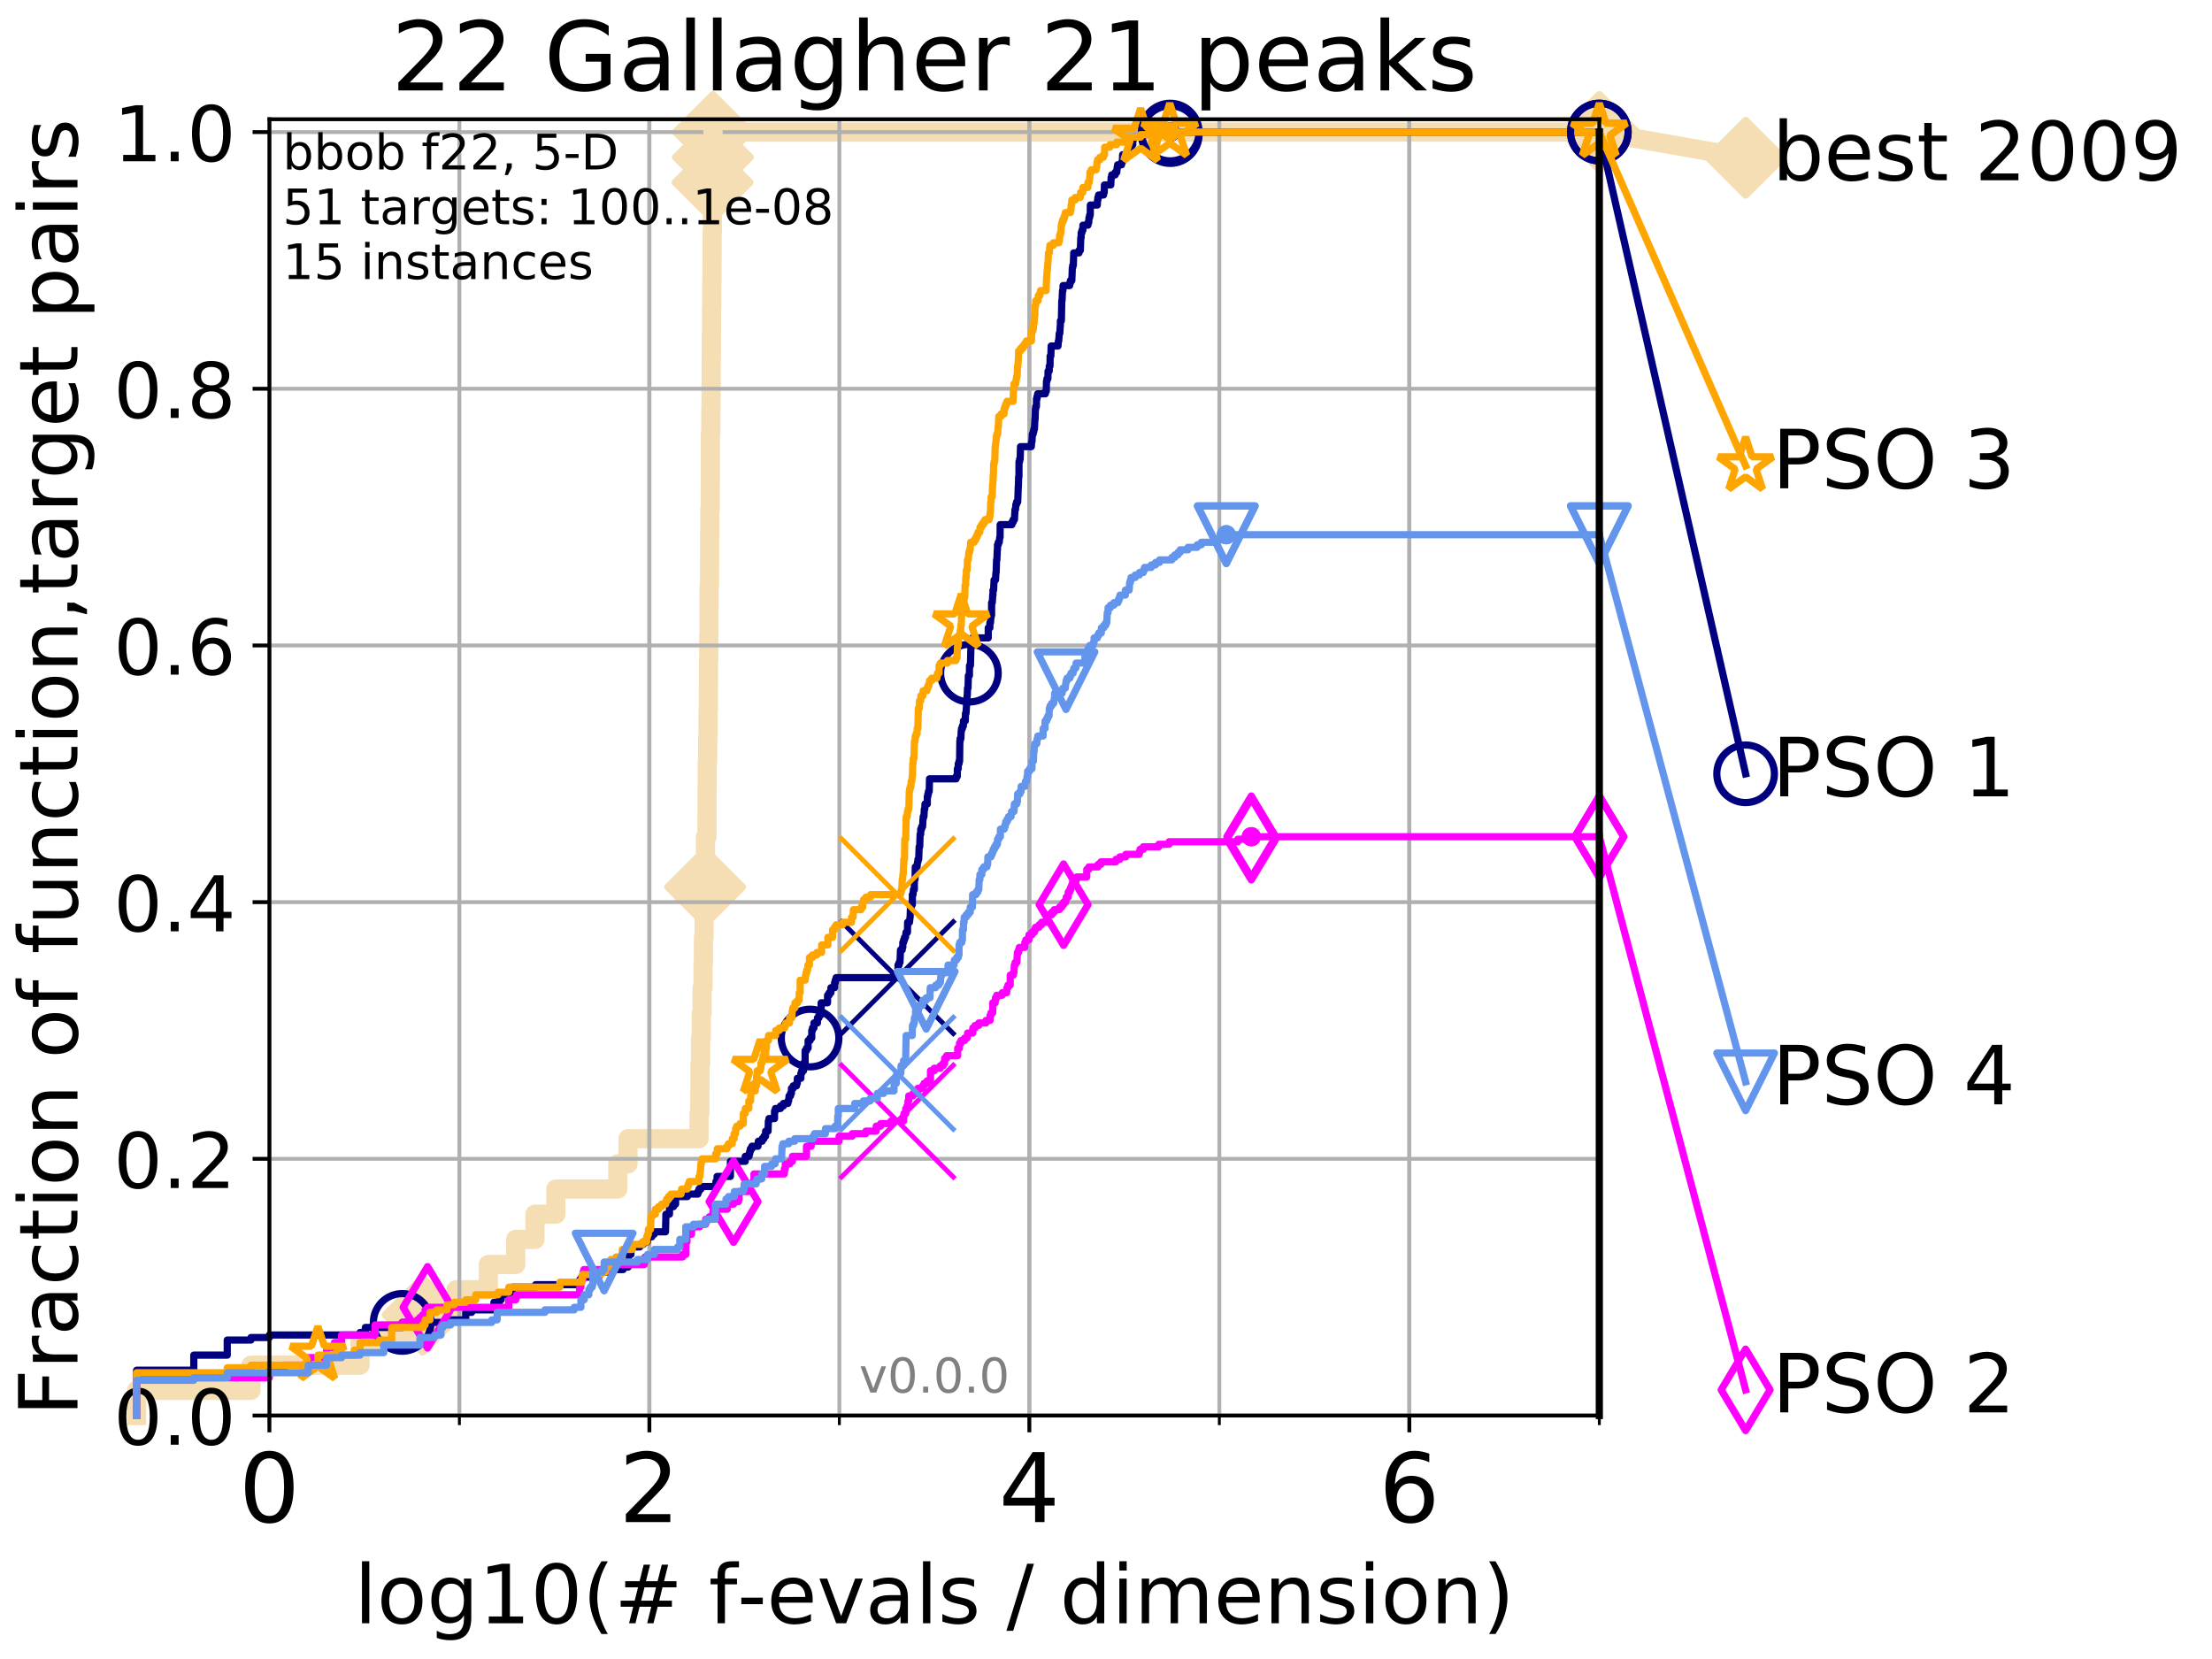 <?xml version="1.0" encoding="utf-8" standalone="no"?>
<!DOCTYPE svg PUBLIC "-//W3C//DTD SVG 1.1//EN"
  "http://www.w3.org/Graphics/SVG/1.1/DTD/svg11.dtd">
<!-- Created with matplotlib (http://matplotlib.org/) -->
<svg height="345.6pt" version="1.1" viewBox="0 0 460.8 345.6" width="460.8pt" xmlns="http://www.w3.org/2000/svg" xmlns:xlink="http://www.w3.org/1999/xlink">
 <defs>
  <style type="text/css">
*{stroke-linecap:butt;stroke-linejoin:round;}
  </style>
 </defs>
 <g id="figure_1">
  <g id="patch_1">
   <path d="M 0 345.6 
L 460.8 345.6 
L 460.8 0 
L 0 0 
z
" style="fill:#ffffff;"/>
  </g>
  <g id="axes_1">
   <g id="patch_2">
    <path d="M 56.12 294.88 
L 333.168 294.88 
L 333.168 24.84 
L 56.12 24.84 
z
" style="fill:#ffffff;"/>
   </g>
   <g id="line2d_1">
    <path d="M 28.456 294.88 
L 28.456 289.638 
L 52.284 289.638 
L 52.284 284.395 
L 75.004 284.395 
L 75.004 279.153 
L 88.027 279.153 
L 88.027 273.91 
L 94.997 273.91 
L 94.997 268.668 
L 101.726 268.668 
L 101.726 263.425 
L 107.44 263.425 
L 107.44 258.183 
L 111.448 258.183 
L 111.448 252.94 
L 115.798 252.94 
L 115.798 247.698 
L 128.698 247.698 
L 128.698 242.455 
L 130.829 242.455 
L 130.829 237.213 
L 145.626 237.213 
L 145.626 231.97 
L 145.795 231.97 
L 145.795 226.728 
L 145.832 226.728 
L 145.832 221.485 
L 145.943 221.485 
L 145.943 216.243 
L 146.091 216.243 
L 146.091 211 
L 146.255 211 
L 146.255 205.758 
L 146.453 205.758 
L 146.453 200.515 
L 146.543 200.515 
L 146.543 195.273 
L 146.685 195.273 
L 146.685 190.03 
L 146.844 190.03 
L 146.844 184.788 
L 146.896 184.788 
L 146.896 179.546 
L 146.966 179.546 
L 146.966 174.303 
L 147.277 174.303 
L 147.277 169.061 
L 147.294 169.061 
L 147.294 163.818 
L 147.328 163.818 
L 147.328 158.576 
L 147.43 158.576 
L 147.43 153.333 
L 147.497 153.333 
L 147.497 148.091 
L 147.565 148.091 
L 147.565 142.848 
L 147.598 142.848 
L 147.598 137.606 
L 147.649 137.606 
L 147.649 132.363 
L 147.699 132.363 
L 147.699 127.121 
L 147.716 127.121 
L 147.716 121.878 
L 147.815 121.878 
L 147.815 116.636 
L 147.832 116.636 
L 147.832 111.393 
L 147.865 111.393 
L 147.865 106.151 
L 147.964 106.151 
L 147.964 100.908 
L 147.98 100.908 
L 147.98 90.423 
L 148.078 90.423 
L 148.078 85.181 
L 148.127 85.181 
L 148.127 79.938 
L 148.16 79.938 
L 148.16 74.696 
L 148.192 74.696 
L 148.192 69.453 
L 148.225 69.453 
L 148.225 64.211 
L 148.273 64.211 
L 148.273 58.969 
L 148.322 58.969 
L 148.322 53.726 
L 148.338 53.726 
L 148.338 48.484 
L 148.402 48.484 
L 148.402 43.241 
L 148.434 43.241 
L 148.434 37.999 
L 148.45 37.999 
L 148.45 32.756 
L 148.514 32.756 
L 148.514 27.514 
L 333.168 27.514 
" style="fill:none;stroke:#f5deb3;stroke-linecap:square;stroke-width:4;"/>
   </g>
   <g id="line2d_2">
    <defs>
     <path d="M -0 7.778 
L 7.778 0 
L 0 -7.778 
L -7.778 -0 
z
" id="m6136cded61" style="stroke:#f5deb3;stroke-linejoin:miter;stroke-width:1.5;"/>
    </defs>
    <g>
     <use style="fill:#f5deb3;stroke:#f5deb3;stroke-linejoin:miter;stroke-width:1.5;" x="88.027" xlink:href="#m6136cded61" y="273.91"/>
     <use style="fill:#f5deb3;stroke:#f5deb3;stroke-linejoin:miter;stroke-width:1.5;" x="146.896" xlink:href="#m6136cded61" y="184.788"/>
     <use style="fill:#f5deb3;stroke:#f5deb3;stroke-linejoin:miter;stroke-width:1.5;" x="148.434" xlink:href="#m6136cded61" y="37.999"/>
     <use style="fill:#f5deb3;stroke:#f5deb3;stroke-linejoin:miter;stroke-width:1.5;" x="148.514" xlink:href="#m6136cded61" y="32.756"/>
     <use style="fill:#f5deb3;stroke:#f5deb3;stroke-linejoin:miter;stroke-width:1.5;" x="148.514" xlink:href="#m6136cded61" y="27.514"/>
     <use style="fill:#f5deb3;stroke:#f5deb3;stroke-linejoin:miter;stroke-width:1.5;" x="333.168" xlink:href="#m6136cded61" y="27.514"/>
    </g>
   </g>
   <g id="line2d_3">
    <path style="fill:none;stroke:#f5deb3;stroke-linecap:square;stroke-width:4;"/>
    <g/>
   </g>
   <g id="line2d_4">
    <path d="M 333.168 27.514 
L 363.643 32.861 
" style="fill:none;stroke:#f5deb3;stroke-linecap:square;stroke-width:4;"/>
    <g>
     <use style="fill:#f5deb3;stroke:#f5deb3;stroke-linejoin:miter;stroke-width:1.5;" x="333.168" xlink:href="#m6136cded61" y="27.514"/>
     <use style="fill:#f5deb3;stroke:#f5deb3;stroke-linejoin:miter;stroke-width:1.5;" x="363.643" xlink:href="#m6136cded61" y="32.861"/>
    </g>
   </g>
   <g id="matplotlib.axis_1">
    <g id="xtick_1">
     <g id="line2d_5">
      <path clip-path="url(#p9cce080c22)" d="M 56.12 294.88 
L 56.12 24.84 
" style="fill:none;stroke:#b0b0b0;stroke-linecap:square;stroke-width:0.8;"/>
     </g>
     <g id="line2d_6">
      <defs>
       <path d="M 0 0 
L 0 3.5 
" id="mf7db07804a" style="stroke:#000000;stroke-width:0.8;"/>
      </defs>
      <g>
       <use style="stroke:#000000;stroke-width:0.8;" x="56.12" xlink:href="#mf7db07804a" y="294.88"/>
      </g>
     </g>
     <g id="text_1">
      <!-- 0 -->
      <defs>
       <path d="M 31.781 66.406 
Q 24.172 66.406 20.328 58.906 
Q 16.5 51.422 16.5 36.375 
Q 16.5 21.391 20.328 13.891 
Q 24.172 6.391 31.781 6.391 
Q 39.453 6.391 43.281 13.891 
Q 47.125 21.391 47.125 36.375 
Q 47.125 51.422 43.281 58.906 
Q 39.453 66.406 31.781 66.406 
z
M 31.781 74.219 
Q 44.047 74.219 50.516 64.516 
Q 56.984 54.828 56.984 36.375 
Q 56.984 17.969 50.516 8.266 
Q 44.047 -1.422 31.781 -1.422 
Q 19.531 -1.422 13.062 8.266 
Q 6.594 17.969 6.594 36.375 
Q 6.594 54.828 13.062 64.516 
Q 19.531 74.219 31.781 74.219 
z
" id="DejaVuSans-30"/>
      </defs>
      <g transform="translate(49.758 317.077)scale(0.2 -0.2)">
       <use xlink:href="#DejaVuSans-30"/>
      </g>
     </g>
    </g>
    <g id="xtick_2">
     <g id="line2d_7">
      <path clip-path="url(#p9cce080c22)" d="M 135.277 294.88 
L 135.277 24.84 
" style="fill:none;stroke:#b0b0b0;stroke-linecap:square;stroke-width:0.8;"/>
     </g>
     <g id="line2d_8">
      <g>
       <use style="stroke:#000000;stroke-width:0.8;" x="135.277" xlink:href="#mf7db07804a" y="294.88"/>
      </g>
     </g>
     <g id="text_2">
      <!-- 2 -->
      <defs>
       <path d="M 19.188 8.297 
L 53.609 8.297 
L 53.609 0 
L 7.328 0 
L 7.328 8.297 
Q 12.938 14.109 22.625 23.891 
Q 32.328 33.688 34.812 36.531 
Q 39.547 41.844 41.422 45.531 
Q 43.312 49.219 43.312 52.781 
Q 43.312 58.594 39.234 62.25 
Q 35.156 65.922 28.609 65.922 
Q 23.969 65.922 18.812 64.312 
Q 13.672 62.703 7.812 59.422 
L 7.812 69.391 
Q 13.766 71.781 18.938 73 
Q 24.125 74.219 28.422 74.219 
Q 39.75 74.219 46.484 68.547 
Q 53.219 62.891 53.219 53.422 
Q 53.219 48.922 51.531 44.891 
Q 49.859 40.875 45.406 35.406 
Q 44.188 33.984 37.641 27.219 
Q 31.109 20.453 19.188 8.297 
z
" id="DejaVuSans-32"/>
      </defs>
      <g transform="translate(128.914 317.077)scale(0.2 -0.2)">
       <use xlink:href="#DejaVuSans-32"/>
      </g>
     </g>
    </g>
    <g id="xtick_3">
     <g id="line2d_9">
      <path clip-path="url(#p9cce080c22)" d="M 214.433 294.88 
L 214.433 24.84 
" style="fill:none;stroke:#b0b0b0;stroke-linecap:square;stroke-width:0.8;"/>
     </g>
     <g id="line2d_10">
      <g>
       <use style="stroke:#000000;stroke-width:0.8;" x="214.433" xlink:href="#mf7db07804a" y="294.88"/>
      </g>
     </g>
     <g id="text_3">
      <!-- 4 -->
      <defs>
       <path d="M 37.797 64.312 
L 12.891 25.391 
L 37.797 25.391 
z
M 35.203 72.906 
L 47.609 72.906 
L 47.609 25.391 
L 58.016 25.391 
L 58.016 17.188 
L 47.609 17.188 
L 47.609 0 
L 37.797 0 
L 37.797 17.188 
L 4.891 17.188 
L 4.891 26.703 
z
" id="DejaVuSans-34"/>
      </defs>
      <g transform="translate(208.071 317.077)scale(0.2 -0.2)">
       <use xlink:href="#DejaVuSans-34"/>
      </g>
     </g>
    </g>
    <g id="xtick_4">
     <g id="line2d_11">
      <path clip-path="url(#p9cce080c22)" d="M 293.59 294.88 
L 293.59 24.84 
" style="fill:none;stroke:#b0b0b0;stroke-linecap:square;stroke-width:0.8;"/>
     </g>
     <g id="line2d_12">
      <g>
       <use style="stroke:#000000;stroke-width:0.8;" x="293.59" xlink:href="#mf7db07804a" y="294.88"/>
      </g>
     </g>
     <g id="text_4">
      <!-- 6 -->
      <defs>
       <path d="M 33.016 40.375 
Q 26.375 40.375 22.484 35.828 
Q 18.609 31.297 18.609 23.391 
Q 18.609 15.531 22.484 10.953 
Q 26.375 6.391 33.016 6.391 
Q 39.656 6.391 43.531 10.953 
Q 47.406 15.531 47.406 23.391 
Q 47.406 31.297 43.531 35.828 
Q 39.656 40.375 33.016 40.375 
z
M 52.594 71.297 
L 52.594 62.312 
Q 48.875 64.062 45.094 64.984 
Q 41.312 65.922 37.594 65.922 
Q 27.828 65.922 22.672 59.328 
Q 17.531 52.734 16.797 39.406 
Q 19.672 43.656 24.016 45.922 
Q 28.375 48.188 33.594 48.188 
Q 44.578 48.188 50.953 41.516 
Q 57.328 34.859 57.328 23.391 
Q 57.328 12.156 50.688 5.359 
Q 44.047 -1.422 33.016 -1.422 
Q 20.359 -1.422 13.672 8.266 
Q 6.984 17.969 6.984 36.375 
Q 6.984 53.656 15.188 63.938 
Q 23.391 74.219 37.203 74.219 
Q 40.922 74.219 44.703 73.484 
Q 48.484 72.75 52.594 71.297 
z
" id="DejaVuSans-36"/>
      </defs>
      <g transform="translate(287.227 317.077)scale(0.2 -0.2)">
       <use xlink:href="#DejaVuSans-36"/>
      </g>
     </g>
    </g>
    <g id="xtick_5">
     <g id="line2d_13">
      <path clip-path="url(#p9cce080c22)" d="M 56.12 294.88 
L 56.12 24.84 
" style="fill:none;stroke:#b0b0b0;stroke-linecap:square;stroke-width:0.8;"/>
     </g>
     <g id="line2d_14">
      <defs>
       <path d="M 0 0 
L 0 2 
" id="m25274f1e4f" style="stroke:#000000;stroke-width:0.6;"/>
      </defs>
      <g>
       <use style="stroke:#000000;stroke-width:0.6;" x="56.12" xlink:href="#m25274f1e4f" y="294.88"/>
      </g>
     </g>
    </g>
    <g id="xtick_6">
     <g id="line2d_15">
      <path clip-path="url(#p9cce080c22)" d="M 95.698 294.88 
L 95.698 24.84 
" style="fill:none;stroke:#b0b0b0;stroke-linecap:square;stroke-width:0.8;"/>
     </g>
     <g id="line2d_16">
      <g>
       <use style="stroke:#000000;stroke-width:0.6;" x="95.698" xlink:href="#m25274f1e4f" y="294.88"/>
      </g>
     </g>
    </g>
    <g id="xtick_7">
     <g id="line2d_17">
      <path clip-path="url(#p9cce080c22)" d="M 135.277 294.88 
L 135.277 24.84 
" style="fill:none;stroke:#b0b0b0;stroke-linecap:square;stroke-width:0.8;"/>
     </g>
     <g id="line2d_18">
      <g>
       <use style="stroke:#000000;stroke-width:0.6;" x="135.277" xlink:href="#m25274f1e4f" y="294.88"/>
      </g>
     </g>
    </g>
    <g id="xtick_8">
     <g id="line2d_19">
      <path clip-path="url(#p9cce080c22)" d="M 174.855 294.88 
L 174.855 24.84 
" style="fill:none;stroke:#b0b0b0;stroke-linecap:square;stroke-width:0.8;"/>
     </g>
     <g id="line2d_20">
      <g>
       <use style="stroke:#000000;stroke-width:0.6;" x="174.855" xlink:href="#m25274f1e4f" y="294.88"/>
      </g>
     </g>
    </g>
    <g id="xtick_9">
     <g id="line2d_21">
      <path clip-path="url(#p9cce080c22)" d="M 214.433 294.88 
L 214.433 24.84 
" style="fill:none;stroke:#b0b0b0;stroke-linecap:square;stroke-width:0.8;"/>
     </g>
     <g id="line2d_22">
      <g>
       <use style="stroke:#000000;stroke-width:0.6;" x="214.433" xlink:href="#m25274f1e4f" y="294.88"/>
      </g>
     </g>
    </g>
    <g id="xtick_10">
     <g id="line2d_23">
      <path clip-path="url(#p9cce080c22)" d="M 254.011 294.88 
L 254.011 24.84 
" style="fill:none;stroke:#b0b0b0;stroke-linecap:square;stroke-width:0.8;"/>
     </g>
     <g id="line2d_24">
      <g>
       <use style="stroke:#000000;stroke-width:0.6;" x="254.011" xlink:href="#m25274f1e4f" y="294.88"/>
      </g>
     </g>
    </g>
    <g id="xtick_11">
     <g id="line2d_25">
      <path clip-path="url(#p9cce080c22)" d="M 293.59 294.88 
L 293.59 24.84 
" style="fill:none;stroke:#b0b0b0;stroke-linecap:square;stroke-width:0.8;"/>
     </g>
     <g id="line2d_26">
      <g>
       <use style="stroke:#000000;stroke-width:0.6;" x="293.59" xlink:href="#m25274f1e4f" y="294.88"/>
      </g>
     </g>
    </g>
    <g id="xtick_12">
     <g id="line2d_27">
      <path clip-path="url(#p9cce080c22)" d="M 333.168 294.88 
L 333.168 24.84 
" style="fill:none;stroke:#b0b0b0;stroke-linecap:square;stroke-width:0.8;"/>
     </g>
     <g id="line2d_28">
      <g>
       <use style="stroke:#000000;stroke-width:0.6;" x="333.168" xlink:href="#m25274f1e4f" y="294.88"/>
      </g>
     </g>
    </g>
    <g id="text_5">
     <!-- log10(# f-evals / dimension) -->
     <defs>
      <path d="M 9.422 75.984 
L 18.406 75.984 
L 18.406 0 
L 9.422 0 
z
" id="DejaVuSans-6c"/>
      <path d="M 30.609 48.391 
Q 23.391 48.391 19.188 42.75 
Q 14.984 37.109 14.984 27.297 
Q 14.984 17.484 19.156 11.844 
Q 23.344 6.203 30.609 6.203 
Q 37.797 6.203 41.984 11.859 
Q 46.188 17.531 46.188 27.297 
Q 46.188 37.016 41.984 42.703 
Q 37.797 48.391 30.609 48.391 
z
M 30.609 56 
Q 42.328 56 49.016 48.375 
Q 55.719 40.766 55.719 27.297 
Q 55.719 13.875 49.016 6.219 
Q 42.328 -1.422 30.609 -1.422 
Q 18.844 -1.422 12.172 6.219 
Q 5.516 13.875 5.516 27.297 
Q 5.516 40.766 12.172 48.375 
Q 18.844 56 30.609 56 
z
" id="DejaVuSans-6f"/>
      <path d="M 45.406 27.984 
Q 45.406 37.75 41.375 43.109 
Q 37.359 48.484 30.078 48.484 
Q 22.859 48.484 18.828 43.109 
Q 14.797 37.75 14.797 27.984 
Q 14.797 18.266 18.828 12.891 
Q 22.859 7.516 30.078 7.516 
Q 37.359 7.516 41.375 12.891 
Q 45.406 18.266 45.406 27.984 
z
M 54.391 6.781 
Q 54.391 -7.172 48.188 -13.984 
Q 42 -20.797 29.203 -20.797 
Q 24.469 -20.797 20.266 -20.094 
Q 16.062 -19.391 12.109 -17.922 
L 12.109 -9.188 
Q 16.062 -11.328 19.922 -12.344 
Q 23.781 -13.375 27.781 -13.375 
Q 36.625 -13.375 41.016 -8.766 
Q 45.406 -4.156 45.406 5.172 
L 45.406 9.625 
Q 42.625 4.781 38.281 2.391 
Q 33.938 0 27.875 0 
Q 17.828 0 11.672 7.656 
Q 5.516 15.328 5.516 27.984 
Q 5.516 40.672 11.672 48.328 
Q 17.828 56 27.875 56 
Q 33.938 56 38.281 53.609 
Q 42.625 51.219 45.406 46.391 
L 45.406 54.688 
L 54.391 54.688 
z
" id="DejaVuSans-67"/>
      <path d="M 12.406 8.297 
L 28.516 8.297 
L 28.516 63.922 
L 10.984 60.406 
L 10.984 69.391 
L 28.422 72.906 
L 38.281 72.906 
L 38.281 8.297 
L 54.391 8.297 
L 54.391 0 
L 12.406 0 
z
" id="DejaVuSans-31"/>
      <path d="M 31 75.875 
Q 24.469 64.656 21.281 53.656 
Q 18.109 42.672 18.109 31.391 
Q 18.109 20.125 21.312 9.062 
Q 24.516 -2 31 -13.188 
L 23.188 -13.188 
Q 15.875 -1.703 12.234 9.375 
Q 8.594 20.453 8.594 31.391 
Q 8.594 42.281 12.203 53.312 
Q 15.828 64.359 23.188 75.875 
z
" id="DejaVuSans-28"/>
      <path d="M 51.125 44 
L 36.922 44 
L 32.812 27.688 
L 47.125 27.688 
z
M 43.797 71.781 
L 38.719 51.516 
L 52.984 51.516 
L 58.109 71.781 
L 65.922 71.781 
L 60.891 51.516 
L 76.125 51.516 
L 76.125 44 
L 58.984 44 
L 54.984 27.688 
L 70.516 27.688 
L 70.516 20.219 
L 53.078 20.219 
L 48 0 
L 40.188 0 
L 45.219 20.219 
L 30.906 20.219 
L 25.875 0 
L 18.016 0 
L 23.094 20.219 
L 7.719 20.219 
L 7.719 27.688 
L 24.906 27.688 
L 29 44 
L 13.281 44 
L 13.281 51.516 
L 30.906 51.516 
L 35.891 71.781 
z
" id="DejaVuSans-23"/>
      <path id="DejaVuSans-20"/>
      <path d="M 37.109 75.984 
L 37.109 68.5 
L 28.516 68.5 
Q 23.688 68.5 21.797 66.547 
Q 19.922 64.594 19.922 59.516 
L 19.922 54.688 
L 34.719 54.688 
L 34.719 47.703 
L 19.922 47.703 
L 19.922 0 
L 10.891 0 
L 10.891 47.703 
L 2.297 47.703 
L 2.297 54.688 
L 10.891 54.688 
L 10.891 58.5 
Q 10.891 67.625 15.141 71.797 
Q 19.391 75.984 28.609 75.984 
z
" id="DejaVuSans-66"/>
      <path d="M 4.891 31.391 
L 31.203 31.391 
L 31.203 23.391 
L 4.891 23.391 
z
" id="DejaVuSans-2d"/>
      <path d="M 56.203 29.594 
L 56.203 25.203 
L 14.891 25.203 
Q 15.484 15.922 20.484 11.062 
Q 25.484 6.203 34.422 6.203 
Q 39.594 6.203 44.453 7.469 
Q 49.312 8.734 54.109 11.281 
L 54.109 2.781 
Q 49.266 0.734 44.188 -0.344 
Q 39.109 -1.422 33.891 -1.422 
Q 20.797 -1.422 13.156 6.188 
Q 5.516 13.812 5.516 26.812 
Q 5.516 40.234 12.766 48.109 
Q 20.016 56 32.328 56 
Q 43.359 56 49.781 48.891 
Q 56.203 41.797 56.203 29.594 
z
M 47.219 32.234 
Q 47.125 39.594 43.094 43.984 
Q 39.062 48.391 32.422 48.391 
Q 24.906 48.391 20.391 44.141 
Q 15.875 39.891 15.188 32.172 
z
" id="DejaVuSans-65"/>
      <path d="M 2.984 54.688 
L 12.5 54.688 
L 29.594 8.797 
L 46.688 54.688 
L 56.203 54.688 
L 35.688 0 
L 23.484 0 
z
" id="DejaVuSans-76"/>
      <path d="M 34.281 27.484 
Q 23.391 27.484 19.188 25 
Q 14.984 22.516 14.984 16.5 
Q 14.984 11.719 18.141 8.906 
Q 21.297 6.109 26.703 6.109 
Q 34.188 6.109 38.703 11.406 
Q 43.219 16.703 43.219 25.484 
L 43.219 27.484 
z
M 52.203 31.203 
L 52.203 0 
L 43.219 0 
L 43.219 8.297 
Q 40.141 3.328 35.547 0.953 
Q 30.953 -1.422 24.312 -1.422 
Q 15.922 -1.422 10.953 3.297 
Q 6 8.016 6 15.922 
Q 6 25.141 12.172 29.828 
Q 18.359 34.516 30.609 34.516 
L 43.219 34.516 
L 43.219 35.406 
Q 43.219 41.609 39.141 45 
Q 35.062 48.391 27.688 48.391 
Q 23 48.391 18.547 47.266 
Q 14.109 46.141 10.016 43.891 
L 10.016 52.203 
Q 14.938 54.109 19.578 55.047 
Q 24.219 56 28.609 56 
Q 40.484 56 46.344 49.844 
Q 52.203 43.703 52.203 31.203 
z
" id="DejaVuSans-61"/>
      <path d="M 44.281 53.078 
L 44.281 44.578 
Q 40.484 46.531 36.375 47.5 
Q 32.281 48.484 27.875 48.484 
Q 21.188 48.484 17.844 46.438 
Q 14.5 44.391 14.5 40.281 
Q 14.5 37.156 16.891 35.375 
Q 19.281 33.594 26.516 31.984 
L 29.594 31.297 
Q 39.156 29.25 43.188 25.516 
Q 47.219 21.781 47.219 15.094 
Q 47.219 7.469 41.188 3.016 
Q 35.156 -1.422 24.609 -1.422 
Q 20.219 -1.422 15.453 -0.562 
Q 10.688 0.297 5.422 2 
L 5.422 11.281 
Q 10.406 8.688 15.234 7.391 
Q 20.062 6.109 24.812 6.109 
Q 31.156 6.109 34.562 8.281 
Q 37.984 10.453 37.984 14.406 
Q 37.984 18.062 35.516 20.016 
Q 33.062 21.969 24.703 23.781 
L 21.578 24.516 
Q 13.234 26.266 9.516 29.906 
Q 5.812 33.547 5.812 39.891 
Q 5.812 47.609 11.281 51.797 
Q 16.75 56 26.812 56 
Q 31.781 56 36.172 55.266 
Q 40.578 54.547 44.281 53.078 
z
" id="DejaVuSans-73"/>
      <path d="M 25.391 72.906 
L 33.688 72.906 
L 8.297 -9.281 
L 0 -9.281 
z
" id="DejaVuSans-2f"/>
      <path d="M 45.406 46.391 
L 45.406 75.984 
L 54.391 75.984 
L 54.391 0 
L 45.406 0 
L 45.406 8.203 
Q 42.578 3.328 38.25 0.953 
Q 33.938 -1.422 27.875 -1.422 
Q 17.969 -1.422 11.734 6.484 
Q 5.516 14.406 5.516 27.297 
Q 5.516 40.188 11.734 48.094 
Q 17.969 56 27.875 56 
Q 33.938 56 38.25 53.625 
Q 42.578 51.266 45.406 46.391 
z
M 14.797 27.297 
Q 14.797 17.391 18.875 11.75 
Q 22.953 6.109 30.078 6.109 
Q 37.203 6.109 41.297 11.75 
Q 45.406 17.391 45.406 27.297 
Q 45.406 37.203 41.297 42.844 
Q 37.203 48.484 30.078 48.484 
Q 22.953 48.484 18.875 42.844 
Q 14.797 37.203 14.797 27.297 
z
" id="DejaVuSans-64"/>
      <path d="M 9.422 54.688 
L 18.406 54.688 
L 18.406 0 
L 9.422 0 
z
M 9.422 75.984 
L 18.406 75.984 
L 18.406 64.594 
L 9.422 64.594 
z
" id="DejaVuSans-69"/>
      <path d="M 52 44.188 
Q 55.375 50.25 60.062 53.125 
Q 64.75 56 71.094 56 
Q 79.641 56 84.281 50.016 
Q 88.922 44.047 88.922 33.016 
L 88.922 0 
L 79.891 0 
L 79.891 32.719 
Q 79.891 40.578 77.094 44.375 
Q 74.312 48.188 68.609 48.188 
Q 61.625 48.188 57.562 43.547 
Q 53.516 38.922 53.516 30.906 
L 53.516 0 
L 44.484 0 
L 44.484 32.719 
Q 44.484 40.625 41.703 44.406 
Q 38.922 48.188 33.109 48.188 
Q 26.219 48.188 22.156 43.531 
Q 18.109 38.875 18.109 30.906 
L 18.109 0 
L 9.078 0 
L 9.078 54.688 
L 18.109 54.688 
L 18.109 46.188 
Q 21.188 51.219 25.484 53.609 
Q 29.781 56 35.688 56 
Q 41.656 56 45.828 52.969 
Q 50 49.953 52 44.188 
z
" id="DejaVuSans-6d"/>
      <path d="M 54.891 33.016 
L 54.891 0 
L 45.906 0 
L 45.906 32.719 
Q 45.906 40.484 42.875 44.328 
Q 39.844 48.188 33.797 48.188 
Q 26.516 48.188 22.312 43.547 
Q 18.109 38.922 18.109 30.906 
L 18.109 0 
L 9.078 0 
L 9.078 54.688 
L 18.109 54.688 
L 18.109 46.188 
Q 21.344 51.125 25.703 53.562 
Q 30.078 56 35.797 56 
Q 45.219 56 50.047 50.172 
Q 54.891 44.344 54.891 33.016 
z
" id="DejaVuSans-6e"/>
      <path d="M 8.016 75.875 
L 15.828 75.875 
Q 23.141 64.359 26.781 53.312 
Q 30.422 42.281 30.422 31.391 
Q 30.422 20.453 26.781 9.375 
Q 23.141 -1.703 15.828 -13.188 
L 8.016 -13.188 
Q 14.5 -2 17.703 9.062 
Q 20.906 20.125 20.906 31.391 
Q 20.906 42.672 17.703 53.656 
Q 14.5 64.656 8.016 75.875 
z
" id="DejaVuSans-29"/>
     </defs>
     <g transform="translate(73.803 338.154)scale(0.17 -0.17)">
      <use xlink:href="#DejaVuSans-6c"/>
      <use x="27.783" xlink:href="#DejaVuSans-6f"/>
      <use x="88.965" xlink:href="#DejaVuSans-67"/>
      <use x="152.441" xlink:href="#DejaVuSans-31"/>
      <use x="216.064" xlink:href="#DejaVuSans-30"/>
      <use x="279.688" xlink:href="#DejaVuSans-28"/>
      <use x="318.701" xlink:href="#DejaVuSans-23"/>
      <use x="402.49" xlink:href="#DejaVuSans-20"/>
      <use x="434.277" xlink:href="#DejaVuSans-66"/>
      <use x="469.404" xlink:href="#DejaVuSans-2d"/>
      <use x="505.488" xlink:href="#DejaVuSans-65"/>
      <use x="567.012" xlink:href="#DejaVuSans-76"/>
      <use x="626.191" xlink:href="#DejaVuSans-61"/>
      <use x="687.471" xlink:href="#DejaVuSans-6c"/>
      <use x="715.254" xlink:href="#DejaVuSans-73"/>
      <use x="767.354" xlink:href="#DejaVuSans-20"/>
      <use x="799.141" xlink:href="#DejaVuSans-2f"/>
      <use x="832.832" xlink:href="#DejaVuSans-20"/>
      <use x="864.619" xlink:href="#DejaVuSans-64"/>
      <use x="928.096" xlink:href="#DejaVuSans-69"/>
      <use x="955.879" xlink:href="#DejaVuSans-6d"/>
      <use x="1053.291" xlink:href="#DejaVuSans-65"/>
      <use x="1114.814" xlink:href="#DejaVuSans-6e"/>
      <use x="1178.193" xlink:href="#DejaVuSans-73"/>
      <use x="1230.293" xlink:href="#DejaVuSans-69"/>
      <use x="1258.076" xlink:href="#DejaVuSans-6f"/>
      <use x="1319.258" xlink:href="#DejaVuSans-6e"/>
      <use x="1382.637" xlink:href="#DejaVuSans-29"/>
     </g>
    </g>
   </g>
   <g id="matplotlib.axis_2">
    <g id="ytick_1">
     <g id="line2d_29">
      <path clip-path="url(#p9cce080c22)" d="M 56.12 294.88 
L 333.168 294.88 
" style="fill:none;stroke:#b0b0b0;stroke-linecap:square;stroke-width:0.8;"/>
     </g>
     <g id="line2d_30">
      <defs>
       <path d="M 0 0 
L -3.5 0 
" id="m4a3f6736f1" style="stroke:#000000;stroke-width:0.8;"/>
      </defs>
      <g>
       <use style="stroke:#000000;stroke-width:0.8;" x="56.12" xlink:href="#m4a3f6736f1" y="294.88"/>
      </g>
     </g>
     <g id="text_6">
      <!-- 0.0 -->
      <defs>
       <path d="M 10.688 12.406 
L 21 12.406 
L 21 0 
L 10.688 0 
z
" id="DejaVuSans-2e"/>
      </defs>
      <g transform="translate(23.675 300.959)scale(0.16 -0.16)">
       <use xlink:href="#DejaVuSans-30"/>
       <use x="63.623" xlink:href="#DejaVuSans-2e"/>
       <use x="95.41" xlink:href="#DejaVuSans-30"/>
      </g>
     </g>
    </g>
    <g id="ytick_2">
     <g id="line2d_31">
      <path clip-path="url(#p9cce080c22)" d="M 56.12 241.407 
L 333.168 241.407 
" style="fill:none;stroke:#b0b0b0;stroke-linecap:square;stroke-width:0.8;"/>
     </g>
     <g id="line2d_32">
      <g>
       <use style="stroke:#000000;stroke-width:0.8;" x="56.12" xlink:href="#m4a3f6736f1" y="241.407"/>
      </g>
     </g>
     <g id="text_7">
      <!-- 0.2 -->
      <g transform="translate(23.675 247.485)scale(0.16 -0.16)">
       <use xlink:href="#DejaVuSans-30"/>
       <use x="63.623" xlink:href="#DejaVuSans-2e"/>
       <use x="95.41" xlink:href="#DejaVuSans-32"/>
      </g>
     </g>
    </g>
    <g id="ytick_3">
     <g id="line2d_33">
      <path clip-path="url(#p9cce080c22)" d="M 56.12 187.933 
L 333.168 187.933 
" style="fill:none;stroke:#b0b0b0;stroke-linecap:square;stroke-width:0.8;"/>
     </g>
     <g id="line2d_34">
      <g>
       <use style="stroke:#000000;stroke-width:0.8;" x="56.12" xlink:href="#m4a3f6736f1" y="187.933"/>
      </g>
     </g>
     <g id="text_8">
      <!-- 0.4 -->
      <g transform="translate(23.675 194.012)scale(0.16 -0.16)">
       <use xlink:href="#DejaVuSans-30"/>
       <use x="63.623" xlink:href="#DejaVuSans-2e"/>
       <use x="95.41" xlink:href="#DejaVuSans-34"/>
      </g>
     </g>
    </g>
    <g id="ytick_4">
     <g id="line2d_35">
      <path clip-path="url(#p9cce080c22)" d="M 56.12 134.46 
L 333.168 134.46 
" style="fill:none;stroke:#b0b0b0;stroke-linecap:square;stroke-width:0.8;"/>
     </g>
     <g id="line2d_36">
      <g>
       <use style="stroke:#000000;stroke-width:0.8;" x="56.12" xlink:href="#m4a3f6736f1" y="134.46"/>
      </g>
     </g>
     <g id="text_9">
      <!-- 0.6 -->
      <g transform="translate(23.675 140.539)scale(0.16 -0.16)">
       <use xlink:href="#DejaVuSans-30"/>
       <use x="63.623" xlink:href="#DejaVuSans-2e"/>
       <use x="95.41" xlink:href="#DejaVuSans-36"/>
      </g>
     </g>
    </g>
    <g id="ytick_5">
     <g id="line2d_37">
      <path clip-path="url(#p9cce080c22)" d="M 56.12 80.987 
L 333.168 80.987 
" style="fill:none;stroke:#b0b0b0;stroke-linecap:square;stroke-width:0.8;"/>
     </g>
     <g id="line2d_38">
      <g>
       <use style="stroke:#000000;stroke-width:0.8;" x="56.12" xlink:href="#m4a3f6736f1" y="80.987"/>
      </g>
     </g>
     <g id="text_10">
      <!-- 0.8 -->
      <defs>
       <path d="M 31.781 34.625 
Q 24.75 34.625 20.719 30.859 
Q 16.703 27.094 16.703 20.516 
Q 16.703 13.922 20.719 10.156 
Q 24.75 6.391 31.781 6.391 
Q 38.812 6.391 42.859 10.172 
Q 46.922 13.969 46.922 20.516 
Q 46.922 27.094 42.891 30.859 
Q 38.875 34.625 31.781 34.625 
z
M 21.922 38.812 
Q 15.578 40.375 12.031 44.719 
Q 8.5 49.078 8.5 55.328 
Q 8.5 64.062 14.719 69.141 
Q 20.953 74.219 31.781 74.219 
Q 42.672 74.219 48.875 69.141 
Q 55.078 64.062 55.078 55.328 
Q 55.078 49.078 51.531 44.719 
Q 48 40.375 41.703 38.812 
Q 48.828 37.156 52.797 32.312 
Q 56.781 27.484 56.781 20.516 
Q 56.781 9.906 50.312 4.234 
Q 43.844 -1.422 31.781 -1.422 
Q 19.734 -1.422 13.25 4.234 
Q 6.781 9.906 6.781 20.516 
Q 6.781 27.484 10.781 32.312 
Q 14.797 37.156 21.922 38.812 
z
M 18.312 54.391 
Q 18.312 48.734 21.844 45.562 
Q 25.391 42.391 31.781 42.391 
Q 38.141 42.391 41.719 45.562 
Q 45.312 48.734 45.312 54.391 
Q 45.312 60.062 41.719 63.234 
Q 38.141 66.406 31.781 66.406 
Q 25.391 66.406 21.844 63.234 
Q 18.312 60.062 18.312 54.391 
z
" id="DejaVuSans-38"/>
      </defs>
      <g transform="translate(23.675 87.066)scale(0.16 -0.16)">
       <use xlink:href="#DejaVuSans-30"/>
       <use x="63.623" xlink:href="#DejaVuSans-2e"/>
       <use x="95.41" xlink:href="#DejaVuSans-38"/>
      </g>
     </g>
    </g>
    <g id="ytick_6">
     <g id="line2d_39">
      <path clip-path="url(#p9cce080c22)" d="M 56.12 27.514 
L 333.168 27.514 
" style="fill:none;stroke:#b0b0b0;stroke-linecap:square;stroke-width:0.8;"/>
     </g>
     <g id="line2d_40">
      <g>
       <use style="stroke:#000000;stroke-width:0.8;" x="56.12" xlink:href="#m4a3f6736f1" y="27.514"/>
      </g>
     </g>
     <g id="text_11">
      <!-- 1.0 -->
      <g transform="translate(23.675 33.592)scale(0.16 -0.16)">
       <use xlink:href="#DejaVuSans-31"/>
       <use x="63.623" xlink:href="#DejaVuSans-2e"/>
       <use x="95.41" xlink:href="#DejaVuSans-30"/>
      </g>
     </g>
    </g>
    <g id="text_12">
     <!-- Fraction of function,target pairs -->
     <defs>
      <path d="M 9.812 72.906 
L 51.703 72.906 
L 51.703 64.594 
L 19.672 64.594 
L 19.672 43.109 
L 48.578 43.109 
L 48.578 34.812 
L 19.672 34.812 
L 19.672 0 
L 9.812 0 
z
" id="DejaVuSans-46"/>
      <path d="M 41.109 46.297 
Q 39.594 47.172 37.812 47.578 
Q 36.031 48 33.891 48 
Q 26.266 48 22.188 43.047 
Q 18.109 38.094 18.109 28.812 
L 18.109 0 
L 9.078 0 
L 9.078 54.688 
L 18.109 54.688 
L 18.109 46.188 
Q 20.953 51.172 25.484 53.578 
Q 30.031 56 36.531 56 
Q 37.453 56 38.578 55.875 
Q 39.703 55.766 41.062 55.516 
z
" id="DejaVuSans-72"/>
      <path d="M 48.781 52.594 
L 48.781 44.188 
Q 44.969 46.297 41.141 47.344 
Q 37.312 48.391 33.406 48.391 
Q 24.656 48.391 19.812 42.844 
Q 14.984 37.312 14.984 27.297 
Q 14.984 17.281 19.812 11.734 
Q 24.656 6.203 33.406 6.203 
Q 37.312 6.203 41.141 7.25 
Q 44.969 8.297 48.781 10.406 
L 48.781 2.094 
Q 45.016 0.344 40.984 -0.531 
Q 36.969 -1.422 32.422 -1.422 
Q 20.062 -1.422 12.781 6.344 
Q 5.516 14.109 5.516 27.297 
Q 5.516 40.672 12.859 48.328 
Q 20.219 56 33.016 56 
Q 37.156 56 41.109 55.141 
Q 45.062 54.297 48.781 52.594 
z
" id="DejaVuSans-63"/>
      <path d="M 18.312 70.219 
L 18.312 54.688 
L 36.812 54.688 
L 36.812 47.703 
L 18.312 47.703 
L 18.312 18.016 
Q 18.312 11.328 20.141 9.422 
Q 21.969 7.516 27.594 7.516 
L 36.812 7.516 
L 36.812 0 
L 27.594 0 
Q 17.188 0 13.234 3.875 
Q 9.281 7.766 9.281 18.016 
L 9.281 47.703 
L 2.688 47.703 
L 2.688 54.688 
L 9.281 54.688 
L 9.281 70.219 
z
" id="DejaVuSans-74"/>
      <path d="M 8.5 21.578 
L 8.5 54.688 
L 17.484 54.688 
L 17.484 21.922 
Q 17.484 14.156 20.5 10.266 
Q 23.531 6.391 29.594 6.391 
Q 36.859 6.391 41.078 11.031 
Q 45.312 15.672 45.312 23.688 
L 45.312 54.688 
L 54.297 54.688 
L 54.297 0 
L 45.312 0 
L 45.312 8.406 
Q 42.047 3.422 37.719 1 
Q 33.406 -1.422 27.688 -1.422 
Q 18.266 -1.422 13.375 4.438 
Q 8.5 10.297 8.5 21.578 
z
M 31.109 56 
z
" id="DejaVuSans-75"/>
      <path d="M 11.719 12.406 
L 22.016 12.406 
L 22.016 4 
L 14.016 -11.625 
L 7.719 -11.625 
L 11.719 4 
z
" id="DejaVuSans-2c"/>
      <path d="M 18.109 8.203 
L 18.109 -20.797 
L 9.078 -20.797 
L 9.078 54.688 
L 18.109 54.688 
L 18.109 46.391 
Q 20.953 51.266 25.266 53.625 
Q 29.594 56 35.594 56 
Q 45.562 56 51.781 48.094 
Q 58.016 40.188 58.016 27.297 
Q 58.016 14.406 51.781 6.484 
Q 45.562 -1.422 35.594 -1.422 
Q 29.594 -1.422 25.266 0.953 
Q 20.953 3.328 18.109 8.203 
z
M 48.688 27.297 
Q 48.688 37.203 44.609 42.844 
Q 40.531 48.484 33.406 48.484 
Q 26.266 48.484 22.188 42.844 
Q 18.109 37.203 18.109 27.297 
Q 18.109 17.391 22.188 11.75 
Q 26.266 6.109 33.406 6.109 
Q 40.531 6.109 44.609 11.75 
Q 48.688 17.391 48.688 27.297 
z
" id="DejaVuSans-70"/>
     </defs>
     <g transform="translate(16.14 294.999)rotate(-90)scale(0.17 -0.17)">
      <use xlink:href="#DejaVuSans-46"/>
      <use x="57.41" xlink:href="#DejaVuSans-72"/>
      <use x="98.523" xlink:href="#DejaVuSans-61"/>
      <use x="159.803" xlink:href="#DejaVuSans-63"/>
      <use x="214.783" xlink:href="#DejaVuSans-74"/>
      <use x="253.992" xlink:href="#DejaVuSans-69"/>
      <use x="281.775" xlink:href="#DejaVuSans-6f"/>
      <use x="342.957" xlink:href="#DejaVuSans-6e"/>
      <use x="406.336" xlink:href="#DejaVuSans-20"/>
      <use x="438.123" xlink:href="#DejaVuSans-6f"/>
      <use x="499.305" xlink:href="#DejaVuSans-66"/>
      <use x="534.51" xlink:href="#DejaVuSans-20"/>
      <use x="566.297" xlink:href="#DejaVuSans-66"/>
      <use x="601.502" xlink:href="#DejaVuSans-75"/>
      <use x="664.881" xlink:href="#DejaVuSans-6e"/>
      <use x="728.26" xlink:href="#DejaVuSans-63"/>
      <use x="783.24" xlink:href="#DejaVuSans-74"/>
      <use x="822.449" xlink:href="#DejaVuSans-69"/>
      <use x="850.232" xlink:href="#DejaVuSans-6f"/>
      <use x="911.414" xlink:href="#DejaVuSans-6e"/>
      <use x="974.793" xlink:href="#DejaVuSans-2c"/>
      <use x="1006.58" xlink:href="#DejaVuSans-74"/>
      <use x="1045.789" xlink:href="#DejaVuSans-61"/>
      <use x="1107.068" xlink:href="#DejaVuSans-72"/>
      <use x="1148.166" xlink:href="#DejaVuSans-67"/>
      <use x="1211.643" xlink:href="#DejaVuSans-65"/>
      <use x="1273.166" xlink:href="#DejaVuSans-74"/>
      <use x="1312.375" xlink:href="#DejaVuSans-20"/>
      <use x="1344.162" xlink:href="#DejaVuSans-70"/>
      <use x="1407.639" xlink:href="#DejaVuSans-61"/>
      <use x="1468.918" xlink:href="#DejaVuSans-69"/>
      <use x="1496.701" xlink:href="#DejaVuSans-72"/>
      <use x="1537.814" xlink:href="#DejaVuSans-73"/>
     </g>
    </g>
   </g>
   <g id="line2d_41">
    <defs>
     <path d="M 0 1.5 
C 0.398 1.5 0.779 1.342 1.061 1.061 
C 1.342 0.779 1.5 0.398 1.5 0 
C 1.5 -0.398 1.342 -0.779 1.061 -1.061 
C 0.779 -1.342 0.398 -1.5 0 -1.5 
C -0.398 -1.5 -0.779 -1.342 -1.061 -1.061 
C -1.342 -0.779 -1.5 -0.398 -1.5 0 
C -1.5 0.398 -1.342 0.779 -1.061 1.061 
C -0.779 1.342 -0.398 1.5 0 1.5 
z
" id="m2a39d1deb4" style="stroke:#f5deb3;"/>
    </defs>
    <g>
     <use style="fill:#f5deb3;stroke:#f5deb3;" x="148.514" xlink:href="#m2a39d1deb4" y="27.514"/>
     <use style="fill:#f5deb3;stroke:#f5deb3;" x="148.514" xlink:href="#m2a39d1deb4" y="27.514"/>
    </g>
   </g>
   <g id="line2d_42">
    <defs>
     <path d="M 0 1.5 
C 0.398 1.5 0.779 1.342 1.061 1.061 
C 1.342 0.779 1.5 0.398 1.5 0 
C 1.5 -0.398 1.342 -0.779 1.061 -1.061 
C 0.779 -1.342 0.398 -1.5 0 -1.5 
C -0.398 -1.5 -0.779 -1.342 -1.061 -1.061 
C -1.342 -0.779 -1.5 -0.398 -1.5 0 
C -1.5 0.398 -1.342 0.779 -1.061 1.061 
C -0.779 1.342 -0.398 1.5 0 1.5 
z
" id="m04b66345b8" style="stroke:#000080;"/>
    </defs>
    <g>
     <use style="fill:#000080;stroke:#000080;" x="243.784" xlink:href="#m04b66345b8" y="27.514"/>
     <use style="fill:#000080;stroke:#000080;" x="243.784" xlink:href="#m04b66345b8" y="27.514"/>
    </g>
   </g>
   <g id="line2d_43">
    <path d="M 28.456 294.88 
L 28.456 285.444 
L 40.37 285.444 
L 40.37 282.298 
L 47.34 282.298 
L 47.34 279.153 
L 52.284 279.153 
L 52.284 278.628 
L 56.12 278.628 
L 56.12 278.104 
L 75.004 278.104 
L 75.004 277.58 
L 76.113 277.58 
L 76.113 276.531 
L 83.784 276.531 
L 83.784 275.483 
L 92.701 275.483 
L 92.701 274.959 
L 97.021 274.959 
L 97.021 273.386 
L 98.249 273.386 
L 98.249 272.862 
L 102.895 272.862 
L 102.895 271.289 
L 103.991 271.289 
L 103.991 270.765 
L 104.41 270.765 
L 104.41 269.716 
L 105.802 269.716 
L 105.802 269.192 
L 106.731 269.192 
L 106.731 268.143 
L 111.585 268.143 
L 111.585 267.619 
L 119.951 267.619 
L 119.951 267.095 
L 120.77 267.095 
L 120.77 266.571 
L 121.165 266.571 
L 121.165 266.046 
L 124.749 266.046 
L 124.812 264.998 
L 127.713 264.998 
L 127.713 264.474 
L 129.82 264.474 
L 129.82 263.949 
L 130.873 263.949 
L 130.873 261.328 
L 131.441 261.328 
L 131.441 259.755 
L 133.274 259.755 
L 133.274 259.231 
L 133.992 259.231 
L 133.992 258.707 
L 134.859 258.707 
L 134.859 257.658 
L 135.785 257.658 
L 135.785 257.134 
L 136.278 257.134 
L 136.278 256.61 
L 138.638 256.61 
L 138.723 252.94 
L 139.466 252.94 
L 139.466 251.367 
L 140.307 251.367 
L 140.307 250.843 
L 140.738 250.843 
L 140.738 249.27 
L 143.204 249.27 
L 143.204 248.746 
L 145.38 248.746 
L 145.38 248.222 
L 145.607 248.222 
L 145.607 247.698 
L 146.017 247.698 
L 146.017 247.173 
L 149.062 247.173 
L 149.139 246.125 
L 149.383 246.125 
L 149.383 245.076 
L 152.157 245.076 
L 152.157 241.931 
L 155.248 241.931 
L 155.248 240.882 
L 156.036 240.882 
L 156.036 240.358 
L 156.18 240.358 
L 156.18 239.834 
L 156.322 239.834 
L 156.322 239.31 
L 156.642 239.31 
L 156.642 238.785 
L 157.904 238.785 
L 157.977 237.737 
L 158.775 237.737 
L 158.775 237.213 
L 159.148 237.213 
L 159.148 236.689 
L 159.488 236.689 
L 159.488 235.64 
L 160.001 235.64 
L 160.066 233.543 
L 160.188 233.543 
L 160.188 233.019 
L 161.35 233.019 
L 161.35 231.446 
L 161.537 231.446 
L 161.537 230.922 
L 162.586 230.922 
L 162.586 230.398 
L 163.186 230.398 
L 163.186 229.873 
L 164.129 229.873 
L 164.129 229.349 
L 164.289 229.349 
L 164.378 228.301 
L 164.679 228.301 
L 164.679 227.776 
L 164.87 227.776 
L 164.87 226.728 
L 165.235 226.728 
L 165.235 226.204 
L 165.931 226.204 
L 165.931 225.679 
L 166.097 225.679 
L 166.097 224.631 
L 166.837 224.631 
L 166.837 223.582 
L 167.011 223.582 
L 167.011 223.058 
L 167.392 223.058 
L 167.392 221.485 
L 167.713 221.485 
L 167.723 218.864 
L 168.012 218.864 
L 168.012 218.34 
L 168.342 218.34 
L 168.342 216.767 
L 168.754 216.767 
L 168.754 216.243 
L 169.103 216.243 
L 169.103 214.67 
L 169.251 214.67 
L 169.251 214.146 
L 169.558 214.146 
L 169.558 213.097 
L 170.291 213.097 
L 170.291 212.049 
L 170.593 212.049 
L 170.593 211.525 
L 170.92 211.525 
L 170.92 211 
L 171.062 211 
L 171.062 208.903 
L 172.394 208.903 
L 172.394 207.331 
L 172.724 207.331 
L 172.724 206.806 
L 173.093 206.806 
L 173.093 205.758 
L 173.853 205.758 
L 173.853 204.709 
L 174.009 204.709 
L 174.009 204.185 
L 174.175 204.185 
L 174.175 203.661 
L 187.071 203.661 
L 187.071 201.04 
L 187.289 201.04 
L 187.289 200.515 
L 187.481 200.515 
L 187.588 197.894 
L 187.947 197.894 
L 187.947 197.37 
L 188.073 197.37 
L 188.073 196.321 
L 188.241 196.321 
L 188.241 195.797 
L 188.428 195.797 
L 188.428 195.273 
L 188.631 195.273 
L 188.742 194.224 
L 189.042 194.224 
L 189.075 192.127 
L 189.466 192.127 
L 189.576 191.079 
L 189.597 191.079 
L 189.664 188.982 
L 189.856 188.982 
L 189.856 188.458 
L 190.054 188.458 
L 190.057 186.361 
L 190.21 186.361 
L 190.28 185.312 
L 190.475 185.312 
L 190.475 183.215 
L 190.617 183.215 
L 190.673 180.594 
L 191.038 180.594 
L 191.143 179.546 
L 191.223 179.546 
L 191.223 179.021 
L 191.379 179.021 
L 191.477 176.4 
L 191.589 176.4 
L 191.679 173.779 
L 191.801 173.779 
L 191.801 172.73 
L 191.985 172.73 
L 191.985 172.206 
L 192.19 172.206 
L 192.274 170.633 
L 192.318 170.633 
L 192.318 170.109 
L 192.473 170.109 
L 192.556 168.536 
L 192.648 168.536 
L 192.688 167.488 
L 193.177 167.488 
L 193.177 165.915 
L 193.29 165.915 
L 193.29 165.391 
L 193.405 165.391 
L 193.405 164.867 
L 193.578 164.867 
L 193.632 162.245 
L 199.182 162.245 
L 199.182 161.721 
L 199.431 161.721 
L 199.431 160.148 
L 199.615 160.148 
L 199.615 159.1 
L 199.784 159.1 
L 199.784 158.576 
L 199.903 158.576 
L 199.956 154.382 
L 200.017 154.382 
L 200.017 153.857 
L 200.168 153.857 
L 200.235 152.285 
L 200.301 152.285 
L 200.301 151.76 
L 200.484 151.76 
L 200.484 151.236 
L 200.693 151.236 
L 200.693 150.188 
L 201.085 150.188 
L 201.124 148.615 
L 201.239 148.615 
L 201.336 147.042 
L 201.36 147.042 
L 201.457 144.945 
L 201.499 144.945 
L 201.547 143.372 
L 201.659 143.372 
L 201.728 140.751 
L 201.945 140.751 
L 201.968 138.654 
L 202.156 138.654 
L 202.255 134.984 
L 202.322 134.984 
L 202.39 133.936 
L 202.493 133.936 
L 202.524 132.887 
L 205.869 132.887 
L 205.869 130.79 
L 206.211 130.79 
L 206.211 129.742 
L 206.335 129.742 
L 206.407 128.693 
L 206.449 128.693 
L 206.449 128.169 
L 206.567 128.169 
L 206.567 125.548 
L 206.709 125.548 
L 206.802 123.975 
L 206.853 123.975 
L 206.856 122.927 
L 206.981 122.927 
L 207.085 120.83 
L 207.374 120.83 
L 207.474 119.257 
L 207.518 119.257 
L 207.602 116.636 
L 207.665 116.636 
L 207.759 114.539 
L 207.793 114.539 
L 207.793 113.49 
L 207.962 113.49 
L 207.962 112.966 
L 208.164 112.966 
L 208.26 111.918 
L 208.333 111.918 
L 208.356 109.296 
L 210.803 109.296 
L 210.803 108.772 
L 211.06 108.772 
L 211.06 108.248 
L 211.329 108.248 
L 211.439 106.151 
L 211.546 106.151 
L 211.619 105.102 
L 211.765 105.102 
L 211.765 104.578 
L 212.01 104.578 
L 212.121 101.433 
L 212.14 101.433 
L 212.201 99.336 
L 212.266 99.336 
L 212.28 96.19 
L 212.397 96.19 
L 212.397 95.666 
L 212.521 95.666 
L 212.59 93.045 
L 214.838 93.045 
L 214.913 91.996 
L 214.983 91.996 
L 215.054 90.423 
L 215.229 90.423 
L 215.229 89.899 
L 215.365 89.899 
L 215.365 89.375 
L 215.494 89.375 
L 215.599 87.278 
L 215.637 87.278 
L 215.694 85.181 
L 215.759 85.181 
L 215.759 84.657 
L 215.909 84.657 
L 215.919 83.084 
L 216.034 83.084 
L 216.034 82.56 
L 216.168 82.56 
L 216.168 82.035 
L 217.761 82.035 
L 217.761 81.511 
L 217.958 81.511 
L 217.996 79.414 
L 218.096 79.414 
L 218.096 78.89 
L 218.3 78.89 
L 218.327 77.317 
L 218.571 77.317 
L 218.576 76.269 
L 218.733 76.269 
L 218.761 74.172 
L 218.912 74.172 
L 218.974 72.075 
L 220.408 72.075 
L 220.483 71.026 
L 220.556 71.026 
L 220.658 69.453 
L 220.774 69.453 
L 220.87 67.881 
L 220.896 67.881 
L 220.901 66.832 
L 221.105 66.832 
L 221.187 62.638 
L 221.245 62.638 
L 221.338 60.541 
L 221.431 60.541 
L 221.453 59.493 
L 222.83 59.493 
L 222.83 58.969 
L 222.982 58.969 
L 222.982 58.444 
L 223.282 58.444 
L 223.384 55.823 
L 223.456 55.823 
L 223.456 55.299 
L 223.591 55.299 
L 223.678 52.678 
L 224.782 52.678 
L 224.782 52.153 
L 225.058 52.153 
L 225.14 49.532 
L 225.215 49.532 
L 225.23 48.484 
L 225.39 48.484 
L 225.39 47.959 
L 225.586 47.959 
L 225.586 46.911 
L 226.637 46.911 
L 226.637 46.387 
L 226.802 46.387 
L 226.858 45.338 
L 226.984 45.338 
L 226.984 44.814 
L 227.118 44.814 
L 227.14 42.717 
L 228.586 42.717 
L 228.642 41.668 
L 228.703 41.668 
L 228.703 41.144 
L 228.857 41.144 
L 228.857 40.62 
L 229.89 40.62 
L 229.89 40.096 
L 230.03 40.096 
L 230.075 38.523 
L 231.399 38.523 
L 231.475 36.95 
L 231.593 36.95 
L 231.593 36.426 
L 232.313 36.426 
L 232.313 35.902 
L 232.647 35.902 
L 232.725 34.853 
L 232.822 34.853 
L 232.822 34.329 
L 233.64 34.329 
L 233.64 33.805 
L 233.811 33.805 
L 233.86 32.232 
L 234.926 32.232 
L 234.975 31.183 
L 235.718 31.183 
L 235.745 30.135 
L 235.982 30.135 
L 236.005 29.086 
L 236.111 29.086 
L 236.111 28.562 
L 237.85 28.562 
L 237.85 28.038 
L 243.784 28.038 
L 243.784 27.514 
L 333.168 27.514 
L 333.168 27.514 
" style="fill:none;stroke:#000080;stroke-linecap:square;stroke-width:1.5;"/>
   </g>
   <g id="line2d_44">
    <defs>
     <path d="M 0 6 
C 1.591 6 3.117 5.368 4.243 4.243 
C 5.368 3.117 6 1.591 6 0 
C 6 -1.591 5.368 -3.117 4.243 -4.243 
C 3.117 -5.368 1.591 -6 0 -6 
C -1.591 -6 -3.117 -5.368 -4.243 -4.243 
C -5.368 -3.117 -6 -1.591 -6 0 
C -6 1.591 -5.368 3.117 -4.243 4.243 
C -3.117 5.368 -1.591 6 0 6 
z
" id="mc50fb765a3" style="stroke:#000080;stroke-width:1.5;"/>
    </defs>
    <g>
     <use style="fill-opacity:0;stroke:#000080;stroke-width:1.5;" x="83.784" xlink:href="#mc50fb765a3" y="275.483"/>
     <use style="fill-opacity:0;stroke:#000080;stroke-width:1.5;" x="168.754" xlink:href="#mc50fb765a3" y="216.243"/>
     <use style="fill-opacity:0;stroke:#000080;stroke-width:1.5;" x="201.945" xlink:href="#mc50fb765a3" y="140.227"/>
     <use style="fill-opacity:0;stroke:#000080;stroke-width:1.5;" x="243.784" xlink:href="#mc50fb765a3" y="28.038"/>
     <use style="fill-opacity:0;stroke:#000080;stroke-width:1.5;" x="243.784" xlink:href="#mc50fb765a3" y="27.514"/>
     <use style="fill-opacity:0;stroke:#000080;stroke-width:1.5;" x="333.168" xlink:href="#mc50fb765a3" y="27.514"/>
    </g>
   </g>
   <g id="line2d_45">
    <path style="fill:none;stroke:#000080;stroke-linecap:square;stroke-width:1.5;"/>
    <g/>
   </g>
   <g id="line2d_46">
    <path clip-path="url(#p9cce080c22)" d="M 186.942 203.661 
" style="fill:none;stroke:#000080;stroke-linecap:square;stroke-width:1.5;"/>
    <defs>
     <path d="M -12 12 
L 12 -12 
M -12 -12 
L 12 12 
" id="mf68cc3e635" style="stroke:#000080;"/>
    </defs>
    <g clip-path="url(#p9cce080c22)">
     <use style="fill:#000080;stroke:#000080;" x="186.942" xlink:href="#mf68cc3e635" y="203.661"/>
    </g>
   </g>
   <g id="line2d_47">
    <defs>
     <path d="M 0 1.5 
C 0.398 1.5 0.779 1.342 1.061 1.061 
C 1.342 0.779 1.5 0.398 1.5 0 
C 1.5 -0.398 1.342 -0.779 1.061 -1.061 
C 0.779 -1.342 0.398 -1.5 0 -1.5 
C -0.398 -1.5 -0.779 -1.342 -1.061 -1.061 
C -1.342 -0.779 -1.5 -0.398 -1.5 0 
C -1.5 0.398 -1.342 0.779 -1.061 1.061 
C -0.779 1.342 -0.398 1.5 0 1.5 
z
" id="m999156592b" style="stroke:#ff00ff;"/>
    </defs>
    <g>
     <use style="fill:#ff00ff;stroke:#ff00ff;" x="260.671" xlink:href="#m999156592b" y="174.303"/>
     <use style="fill:#ff00ff;stroke:#ff00ff;" x="260.671" xlink:href="#m999156592b" y="174.303"/>
    </g>
   </g>
   <g id="line2d_48">
    <path d="M 28.456 294.88 
L 28.456 287.016 
L 56.12 287.016 
L 56.12 284.919 
L 59.254 284.919 
L 59.254 284.395 
L 64.199 284.395 
L 64.199 282.822 
L 68.034 282.822 
L 68.034 280.725 
L 69.673 280.725 
L 69.673 279.677 
L 71.168 279.677 
L 71.168 278.104 
L 78.137 278.104 
L 78.137 276.007 
L 83.784 276.007 
L 83.784 275.483 
L 86.918 275.483 
L 86.918 274.959 
L 87.482 274.959 
L 87.482 274.434 
L 88.027 274.434 
L 88.027 273.91 
L 88.556 273.91 
L 88.556 272.862 
L 89.069 272.862 
L 89.069 272.337 
L 105.991 272.337 
L 105.991 270.765 
L 107.44 270.765 
L 107.44 270.24 
L 107.613 270.24 
L 107.613 269.716 
L 120.69 269.716 
L 120.77 268.143 
L 121.008 268.143 
L 121.008 266.571 
L 121.475 266.571 
L 121.475 264.998 
L 121.628 264.998 
L 121.628 264.474 
L 126.949 264.474 
L 126.949 263.949 
L 127.552 263.949 
L 127.552 263.425 
L 134.213 263.425 
L 134.213 262.901 
L 134.359 262.901 
L 134.359 261.852 
L 142.177 261.852 
L 142.177 261.328 
L 142.876 261.328 
L 142.876 258.707 
L 143.117 258.707 
L 143.117 257.134 
L 144.05 257.134 
L 144.05 256.086 
L 144.214 256.086 
L 144.214 255.561 
L 145.758 255.561 
L 145.758 255.037 
L 147.001 255.037 
L 147.001 253.989 
L 147.766 253.989 
L 147.766 253.464 
L 148.45 253.464 
L 148.514 252.416 
L 148.891 252.416 
L 148.891 251.892 
L 151.528 251.892 
L 151.528 250.843 
L 152.814 250.843 
L 152.814 250.319 
L 153.836 250.319 
L 153.836 249.795 
L 153.964 249.795 
L 153.964 248.222 
L 155.819 248.222 
L 155.85 246.649 
L 156.859 246.649 
L 156.859 246.125 
L 157.063 246.125 
L 157.063 244.552 
L 163.395 244.552 
L 163.395 243.504 
L 163.588 243.504 
L 163.588 242.455 
L 164.541 242.455 
L 164.541 241.931 
L 165.078 241.931 
L 165.078 240.882 
L 168.002 240.882 
L 168.002 238.785 
L 168.992 238.785 
L 168.992 237.737 
L 174.796 237.737 
L 174.796 236.689 
L 177.536 236.689 
L 177.536 236.164 
L 180.369 236.164 
L 180.369 235.64 
L 182.531 235.64 
L 182.531 234.592 
L 183.448 234.592 
L 183.448 234.067 
L 185.594 234.067 
L 185.594 233.543 
L 188.217 233.543 
L 188.316 231.97 
L 188.688 231.97 
L 188.688 230.922 
L 188.946 230.922 
L 188.946 230.398 
L 189.133 230.398 
L 189.153 229.349 
L 189.297 229.349 
L 189.297 228.301 
L 190.188 228.301 
L 190.188 227.776 
L 191.189 227.776 
L 191.189 226.728 
L 192.187 226.728 
L 192.187 226.204 
L 192.502 226.204 
L 192.502 225.679 
L 193.136 225.679 
L 193.136 225.155 
L 193.834 225.155 
L 193.839 223.058 
L 194.611 223.058 
L 194.611 222.534 
L 195.882 222.534 
L 195.882 222.01 
L 196.468 222.01 
L 196.468 221.485 
L 196.792 221.485 
L 196.792 220.437 
L 197.198 220.437 
L 197.198 219.913 
L 199.506 219.913 
L 199.506 218.34 
L 199.887 218.34 
L 199.887 217.291 
L 200.187 217.291 
L 200.187 216.767 
L 200.934 216.767 
L 200.934 216.243 
L 201.49 216.243 
L 201.574 215.194 
L 202.646 215.194 
L 202.648 214.146 
L 203.115 214.146 
L 203.115 213.622 
L 203.901 213.622 
L 203.901 213.097 
L 205.39 213.097 
L 205.39 212.573 
L 206.244 212.573 
L 206.244 211.525 
L 206.425 211.525 
L 206.425 211 
L 206.793 211 
L 206.804 208.903 
L 207.315 208.903 
L 207.361 207.855 
L 207.631 207.855 
L 207.631 207.331 
L 208.778 207.331 
L 208.778 206.806 
L 209.711 206.806 
L 209.769 205.758 
L 209.961 205.758 
L 209.961 205.234 
L 210.443 205.234 
L 210.445 203.137 
L 211.098 203.137 
L 211.098 202.612 
L 211.224 202.612 
L 211.294 201.04 
L 211.46 201.04 
L 211.46 200.515 
L 211.829 200.515 
L 211.934 198.418 
L 212.183 198.418 
L 212.183 197.894 
L 212.338 197.894 
L 212.338 197.37 
L 213.477 197.37 
L 213.477 196.321 
L 213.69 196.321 
L 213.69 195.797 
L 214.345 195.797 
L 214.346 194.749 
L 214.97 194.749 
L 214.97 194.224 
L 215.467 194.224 
L 215.467 193.7 
L 215.709 193.7 
L 215.709 193.176 
L 216.438 193.176 
L 216.438 192.652 
L 216.98 192.652 
L 216.98 192.127 
L 217.999 192.127 
L 217.999 191.603 
L 218.23 191.603 
L 218.236 190.555 
L 219.098 190.555 
L 219.098 190.03 
L 219.591 190.03 
L 219.591 189.506 
L 220.69 189.506 
L 220.69 188.982 
L 221.184 188.982 
L 221.184 188.458 
L 221.56 188.458 
L 221.56 187.933 
L 221.988 187.933 
L 221.988 187.409 
L 222.118 187.409 
L 222.118 186.885 
L 222.522 186.885 
L 222.523 185.836 
L 222.849 185.836 
L 222.849 185.312 
L 223.058 185.312 
L 223.058 184.788 
L 223.276 184.788 
L 223.276 184.264 
L 223.435 184.264 
L 223.435 183.739 
L 224.091 183.739 
L 224.091 183.215 
L 224.271 183.215 
L 224.271 182.691 
L 226.39 182.691 
L 226.391 181.118 
L 226.82 181.118 
L 226.82 180.594 
L 228.745 180.594 
L 228.745 180.07 
L 229.327 180.07 
L 229.327 179.546 
L 232.455 179.546 
L 232.455 179.021 
L 233.277 179.021 
L 233.277 178.497 
L 234.518 178.497 
L 234.518 177.973 
L 237.316 177.973 
L 237.316 177.449 
L 237.485 177.449 
L 237.485 176.924 
L 238.159 176.924 
L 238.159 176.4 
L 241.405 176.4 
L 241.405 175.876 
L 243.545 175.876 
L 243.545 175.352 
L 257.861 175.352 
L 257.861 174.827 
L 260.671 174.827 
L 260.671 174.303 
L 333.168 174.303 
L 333.168 174.303 
" style="fill:none;stroke:#ff00ff;stroke-linecap:square;stroke-width:1.5;"/>
   </g>
   <g id="line2d_49">
    <defs>
     <path d="M -0 8.485 
L 5.091 0 
L 0 -8.485 
L -5.091 -0 
z
" id="m337a9e15b5" style="stroke:#ff00ff;stroke-linejoin:miter;stroke-width:1.5;"/>
    </defs>
    <g>
     <use style="fill-opacity:0;stroke:#ff00ff;stroke-linejoin:miter;stroke-width:1.5;" x="89.069" xlink:href="#m337a9e15b5" y="272.337"/>
     <use style="fill-opacity:0;stroke:#ff00ff;stroke-linejoin:miter;stroke-width:1.5;" x="152.814" xlink:href="#m337a9e15b5" y="250.319"/>
     <use style="fill-opacity:0;stroke:#ff00ff;stroke-linejoin:miter;stroke-width:1.5;" x="221.56" xlink:href="#m337a9e15b5" y="188.458"/>
     <use style="fill-opacity:0;stroke:#ff00ff;stroke-linejoin:miter;stroke-width:1.5;" x="260.671" xlink:href="#m337a9e15b5" y="174.827"/>
     <use style="fill-opacity:0;stroke:#ff00ff;stroke-linejoin:miter;stroke-width:1.5;" x="260.671" xlink:href="#m337a9e15b5" y="174.303"/>
     <use style="fill-opacity:0;stroke:#ff00ff;stroke-linejoin:miter;stroke-width:1.5;" x="333.168" xlink:href="#m337a9e15b5" y="174.303"/>
    </g>
   </g>
   <g id="line2d_50">
    <path style="fill:none;stroke:#ff00ff;stroke-linecap:square;stroke-width:1.5;"/>
    <g/>
   </g>
   <g id="line2d_51">
    <path clip-path="url(#p9cce080c22)" d="M 186.942 233.543 
" style="fill:none;stroke:#ff00ff;stroke-linecap:square;stroke-width:1.5;"/>
    <defs>
     <path d="M -12 12 
L 12 -12 
M -12 -12 
L 12 12 
" id="maf1b3153f8" style="stroke:#ff00ff;"/>
    </defs>
    <g clip-path="url(#p9cce080c22)">
     <use style="fill:#ff00ff;stroke:#ff00ff;" x="186.942" xlink:href="#maf1b3153f8" y="233.543"/>
    </g>
   </g>
   <g id="line2d_52">
    <defs>
     <path d="M 0 1.5 
C 0.398 1.5 0.779 1.342 1.061 1.061 
C 1.342 0.779 1.5 0.398 1.5 0 
C 1.5 -0.398 1.342 -0.779 1.061 -1.061 
C 0.779 -1.342 0.398 -1.5 0 -1.5 
C -0.398 -1.5 -0.779 -1.342 -1.061 -1.061 
C -1.342 -0.779 -1.5 -0.398 -1.5 0 
C -1.5 0.398 -1.342 0.779 -1.061 1.061 
C -0.779 1.342 -0.398 1.5 0 1.5 
z
" id="mdddd1d3f31" style="stroke:#ffa500;"/>
    </defs>
    <g>
     <use style="fill:#ffa500;stroke:#ffa500;" x="243.681" xlink:href="#mdddd1d3f31" y="27.514"/>
     <use style="fill:#ffa500;stroke:#ffa500;" x="243.681" xlink:href="#mdddd1d3f31" y="27.514"/>
    </g>
   </g>
   <g id="line2d_53">
    <path d="M 28.456 294.88 
L 28.456 285.968 
L 47.34 285.968 
L 47.34 284.919 
L 52.284 284.919 
L 52.284 284.395 
L 66.223 284.395 
L 66.223 282.298 
L 73.818 282.298 
L 73.818 281.25 
L 75.004 281.25 
L 75.004 279.677 
L 79.067 279.677 
L 79.067 279.153 
L 81.587 279.153 
L 81.587 276.531 
L 88.027 276.531 
L 88.027 276.007 
L 88.556 276.007 
L 88.556 274.959 
L 89.568 274.959 
L 89.568 273.386 
L 90.981 273.386 
L 90.981 272.862 
L 93.106 272.862 
L 93.106 271.813 
L 94.635 271.813 
L 94.635 271.289 
L 97.021 271.289 
L 97.021 270.765 
L 99.116 270.765 
L 99.116 269.716 
L 103.777 269.716 
L 103.777 269.192 
L 105.991 269.192 
L 105.991 268.143 
L 116.632 268.143 
L 116.632 267.095 
L 121.243 267.095 
L 121.321 265.522 
L 125.187 265.522 
L 125.187 264.998 
L 126.149 264.998 
L 126.149 263.949 
L 127.225 263.949 
L 127.225 262.377 
L 128.342 262.377 
L 128.342 261.852 
L 129.63 261.852 
L 129.63 260.28 
L 131.739 260.28 
L 131.739 259.231 
L 133.843 259.231 
L 133.843 258.707 
L 134.718 258.707 
L 134.718 257.658 
L 134.894 257.658 
L 134.894 257.134 
L 135.069 257.134 
L 135.069 256.086 
L 135.516 256.086 
L 135.617 253.464 
L 135.851 253.464 
L 135.851 252.94 
L 136.536 252.94 
L 136.536 251.892 
L 137.194 251.892 
L 137.194 251.367 
L 137.828 251.367 
L 137.828 250.843 
L 138.695 250.843 
L 138.695 250.319 
L 138.863 250.319 
L 138.863 249.795 
L 139.249 249.795 
L 139.249 249.27 
L 139.76 249.27 
L 139.76 248.746 
L 141.875 248.746 
L 141.875 248.222 
L 141.992 248.222 
L 141.992 247.698 
L 143.183 247.698 
L 143.183 247.173 
L 143.377 247.173 
L 143.377 246.649 
L 143.59 246.649 
L 143.59 246.125 
L 145.607 246.125 
L 145.607 245.076 
L 145.795 245.076 
L 145.869 244.028 
L 145.906 244.028 
L 146.017 242.455 
L 146.091 242.455 
L 146.091 241.931 
L 146.237 241.931 
L 146.237 241.407 
L 149.077 241.407 
L 149.077 240.358 
L 149.413 240.358 
L 149.413 239.31 
L 151.434 239.31 
L 151.434 238.785 
L 151.753 238.785 
L 151.753 238.261 
L 152.552 238.261 
L 152.552 237.213 
L 152.937 237.213 
L 152.937 236.164 
L 153.242 236.164 
L 153.242 235.116 
L 153.47 235.116 
L 153.47 234.592 
L 154.183 234.592 
L 154.183 234.067 
L 154.845 234.067 
L 154.845 231.97 
L 155.248 231.97 
L 155.248 230.922 
L 155.995 230.922 
L 155.995 229.349 
L 156.362 229.349 
L 156.433 227.252 
L 157.351 227.252 
L 157.351 226.204 
L 157.578 226.204 
L 157.606 224.107 
L 157.728 224.107 
L 157.728 223.058 
L 158.368 223.058 
L 158.368 222.534 
L 158.519 222.534 
L 158.519 221.485 
L 158.731 221.485 
L 158.731 220.961 
L 158.941 220.961 
L 158.941 219.913 
L 159.513 219.913 
L 159.546 218.34 
L 159.655 218.34 
L 159.655 216.767 
L 160.09 216.767 
L 160.09 215.719 
L 161.575 215.719 
L 161.597 214.67 
L 162.325 214.67 
L 162.325 214.146 
L 163.475 214.146 
L 163.475 213.622 
L 163.7 213.622 
L 163.7 213.097 
L 164.479 213.097 
L 164.479 212.049 
L 164.944 212.049 
L 165.054 210.476 
L 165.151 210.476 
L 165.151 209.952 
L 165.592 209.952 
L 165.592 208.903 
L 166.143 208.903 
L 166.143 208.379 
L 166.454 208.379 
L 166.493 206.806 
L 166.688 206.806 
L 166.688 204.185 
L 167.76 204.185 
L 167.817 203.137 
L 167.899 203.137 
L 167.899 202.612 
L 168.068 202.612 
L 168.068 202.088 
L 168.241 202.088 
L 168.296 201.04 
L 168.616 201.04 
L 168.616 199.467 
L 169.218 199.467 
L 169.218 198.943 
L 170.147 198.943 
L 170.147 198.418 
L 171.156 198.418 
L 171.156 196.846 
L 172.461 196.846 
L 172.461 195.273 
L 173.437 195.273 
L 173.437 193.7 
L 173.821 193.7 
L 173.821 193.176 
L 174.164 193.176 
L 174.164 192.652 
L 175.559 192.652 
L 175.559 192.127 
L 177.391 192.127 
L 177.391 191.079 
L 177.706 191.079 
L 177.775 189.506 
L 179.37 189.506 
L 179.37 188.982 
L 179.723 188.982 
L 179.723 187.933 
L 179.893 187.933 
L 179.893 187.409 
L 180.381 187.409 
L 180.381 186.885 
L 181.367 186.885 
L 181.367 186.361 
L 187.601 186.361 
L 187.601 185.836 
L 187.746 185.836 
L 187.746 185.312 
L 187.868 185.312 
L 187.942 183.215 
L 188.027 183.215 
L 188.082 182.167 
L 188.148 182.167 
L 188.239 180.07 
L 188.269 180.07 
L 188.269 179.021 
L 188.417 179.021 
L 188.481 174.827 
L 188.677 174.827 
L 188.777 170.109 
L 188.993 170.109 
L 189.029 169.061 
L 189.168 169.061 
L 189.168 168.536 
L 189.325 168.536 
L 189.412 164.867 
L 189.484 164.867 
L 189.484 164.342 
L 189.624 164.342 
L 189.624 163.818 
L 189.769 163.818 
L 189.808 162.77 
L 189.952 162.77 
L 190.02 161.721 
L 190.073 161.721 
L 190.139 159.1 
L 190.214 159.1 
L 190.214 158.051 
L 190.386 158.051 
L 190.485 154.382 
L 190.623 154.382 
L 190.668 153.333 
L 190.85 153.333 
L 190.85 152.809 
L 191.05 152.809 
L 191.059 151.76 
L 191.205 151.76 
L 191.303 147.566 
L 191.509 147.566 
L 191.554 145.994 
L 191.813 145.994 
L 191.827 144.945 
L 192.245 144.945 
L 192.313 143.897 
L 193.098 143.897 
L 193.098 143.372 
L 193.289 143.372 
L 193.289 142.848 
L 193.518 142.848 
L 193.628 141.8 
L 194.09 141.8 
L 194.09 141.275 
L 195.178 141.275 
L 195.178 140.751 
L 195.29 140.751 
L 195.29 140.227 
L 195.623 140.227 
L 195.623 138.654 
L 195.887 138.654 
L 195.887 138.13 
L 197.354 138.13 
L 197.354 137.606 
L 199.12 137.606 
L 199.12 137.081 
L 199.363 137.081 
L 199.474 134.46 
L 199.628 134.46 
L 199.657 132.887 
L 199.78 132.887 
L 199.78 132.363 
L 199.981 132.363 
L 200.025 131.315 
L 200.135 131.315 
L 200.135 130.266 
L 200.25 130.266 
L 200.328 127.645 
L 200.493 127.645 
L 200.529 126.596 
L 200.664 126.596 
L 200.716 125.024 
L 200.815 125.024 
L 200.815 124.499 
L 200.971 124.499 
L 201.038 121.878 
L 201.174 121.878 
L 201.174 120.306 
L 201.286 120.306 
L 201.317 118.733 
L 201.471 118.733 
L 201.54 116.636 
L 201.712 116.636 
L 201.82 115.063 
L 201.984 115.063 
L 201.984 114.539 
L 202.106 114.539 
L 202.208 112.966 
L 202.938 112.966 
L 202.938 112.442 
L 203.277 112.442 
L 203.277 111.918 
L 203.532 111.918 
L 203.532 111.393 
L 203.739 111.393 
L 203.739 110.869 
L 204.1 110.869 
L 204.16 109.821 
L 204.47 109.821 
L 204.47 109.296 
L 204.839 109.296 
L 204.839 108.772 
L 205.191 108.772 
L 205.191 108.248 
L 206.048 108.248 
L 206.048 107.724 
L 206.214 107.724 
L 206.279 106.675 
L 206.331 106.675 
L 206.386 104.578 
L 206.459 104.578 
L 206.459 103.53 
L 206.686 103.53 
L 206.77 100.908 
L 206.821 100.908 
L 206.914 98.811 
L 206.952 98.811 
L 206.987 96.714 
L 207.076 96.714 
L 207.076 96.19 
L 207.229 96.19 
L 207.31 93.045 
L 207.349 93.045 
L 207.454 91.996 
L 207.486 91.996 
L 207.555 90.948 
L 207.638 90.948 
L 207.638 90.423 
L 207.857 90.423 
L 207.907 88.851 
L 207.973 88.851 
L 208.059 86.754 
L 208.552 86.754 
L 208.552 86.229 
L 209.167 86.229 
L 209.167 85.181 
L 209.35 85.181 
L 209.35 84.657 
L 209.537 84.657 
L 209.537 84.132 
L 209.764 84.132 
L 209.764 83.608 
L 211.048 83.608 
L 211.112 81.511 
L 211.161 81.511 
L 211.248 79.938 
L 211.627 79.938 
L 211.698 78.89 
L 211.778 78.89 
L 211.778 78.366 
L 211.896 78.366 
L 211.969 76.269 
L 212.045 76.269 
L 212.147 74.696 
L 212.165 74.696 
L 212.19 73.123 
L 212.59 73.123 
L 212.59 72.599 
L 213.074 72.599 
L 213.074 72.075 
L 213.479 72.075 
L 213.479 71.55 
L 213.805 71.55 
L 213.805 71.026 
L 214.88 71.026 
L 214.919 68.929 
L 215.177 68.929 
L 215.177 68.405 
L 215.295 68.405 
L 215.317 67.356 
L 215.417 67.356 
L 215.512 65.784 
L 215.568 65.784 
L 215.621 63.687 
L 215.751 63.687 
L 215.762 62.638 
L 216.26 62.638 
L 216.291 61.59 
L 216.631 61.59 
L 216.631 61.066 
L 216.748 61.066 
L 216.748 60.541 
L 217.925 60.541 
L 218.011 57.92 
L 218.053 57.92 
L 218.132 56.347 
L 218.187 56.347 
L 218.275 54.775 
L 218.316 54.775 
L 218.42 52.678 
L 218.6 52.678 
L 218.709 51.105 
L 219.416 51.105 
L 219.416 50.581 
L 220.581 50.581 
L 220.581 50.056 
L 220.726 50.056 
L 220.729 49.008 
L 220.897 49.008 
L 220.897 48.484 
L 221.021 48.484 
L 221.087 46.911 
L 221.197 46.911 
L 221.197 46.387 
L 221.343 46.387 
L 221.343 45.862 
L 221.611 45.862 
L 221.611 45.338 
L 221.773 45.338 
L 221.773 44.814 
L 221.932 44.814 
L 221.932 44.29 
L 222.979 44.29 
L 222.979 43.765 
L 223.096 43.765 
L 223.129 42.717 
L 223.238 42.717 
L 223.276 41.668 
L 223.978 41.668 
L 223.978 41.144 
L 225.029 41.144 
L 225.108 40.096 
L 225.558 40.096 
L 225.577 39.047 
L 226.627 39.047 
L 226.638 37.999 
L 226.909 37.999 
L 227.009 36.95 
L 227.041 36.95 
L 227.041 35.902 
L 227.319 35.902 
L 227.319 35.377 
L 228.359 35.377 
L 228.359 34.853 
L 228.471 34.853 
L 228.51 33.805 
L 228.633 33.805 
L 228.633 33.28 
L 229.136 33.28 
L 229.136 32.756 
L 229.867 32.756 
L 229.867 32.232 
L 230.089 32.232 
L 230.121 30.659 
L 231.227 30.659 
L 231.227 30.135 
L 232.618 30.135 
L 232.618 29.611 
L 235.204 29.611 
L 235.204 29.086 
L 235.349 29.086 
L 235.349 28.562 
L 237.609 28.562 
L 237.609 28.038 
L 243.681 28.038 
L 243.681 27.514 
L 333.168 27.514 
L 333.168 27.514 
" style="fill:none;stroke:#ffa500;stroke-linecap:square;stroke-width:1.5;"/>
   </g>
   <g id="line2d_54">
    <defs>
     <path d="M 0 -6 
L -1.347 -1.854 
L -5.706 -1.854 
L -2.18 0.708 
L -3.527 4.854 
L -0 2.292 
L 3.527 4.854 
L 2.18 0.708 
L 5.706 -1.854 
L 1.347 -1.854 
z
" id="ma802ccfb38" style="stroke:#ffa500;stroke-linejoin:bevel;stroke-width:1.5;"/>
    </defs>
    <g>
     <use style="fill-opacity:0;stroke:#ffa500;stroke-linejoin:bevel;stroke-width:1.5;" x="66.223" xlink:href="#ma802ccfb38" y="282.298"/>
     <use style="fill-opacity:0;stroke:#ffa500;stroke-linejoin:bevel;stroke-width:1.5;" x="158.368" xlink:href="#ma802ccfb38" y="222.534"/>
     <use style="fill-opacity:0;stroke:#ffa500;stroke-linejoin:bevel;stroke-width:1.5;" x="200.253" xlink:href="#ma802ccfb38" y="129.742"/>
     <use style="fill-opacity:0;stroke:#ffa500;stroke-linejoin:bevel;stroke-width:1.5;" x="237.609" xlink:href="#ma802ccfb38" y="28.562"/>
     <use style="fill-opacity:0;stroke:#ffa500;stroke-linejoin:bevel;stroke-width:1.5;" x="243.681" xlink:href="#ma802ccfb38" y="27.514"/>
     <use style="fill-opacity:0;stroke:#ffa500;stroke-linejoin:bevel;stroke-width:1.5;" x="333.168" xlink:href="#ma802ccfb38" y="27.514"/>
    </g>
   </g>
   <g id="line2d_55">
    <path style="fill:none;stroke:#ffa500;stroke-linecap:square;stroke-width:1.5;"/>
    <g/>
   </g>
   <g id="line2d_56">
    <path clip-path="url(#p9cce080c22)" d="M 186.942 186.361 
" style="fill:none;stroke:#ffa500;stroke-linecap:square;stroke-width:1.5;"/>
    <defs>
     <path d="M -12 12 
L 12 -12 
M -12 -12 
L 12 12 
" id="m24646a8f72" style="stroke:#ffa500;"/>
    </defs>
    <g clip-path="url(#p9cce080c22)">
     <use style="fill:#ffa500;stroke:#ffa500;" x="186.942" xlink:href="#m24646a8f72" y="186.361"/>
    </g>
   </g>
   <g id="line2d_57">
    <defs>
     <path d="M 0 1.5 
C 0.398 1.5 0.779 1.342 1.061 1.061 
C 1.342 0.779 1.5 0.398 1.5 0 
C 1.5 -0.398 1.342 -0.779 1.061 -1.061 
C 0.779 -1.342 0.398 -1.5 0 -1.5 
C -0.398 -1.5 -0.779 -1.342 -1.061 -1.061 
C -1.342 -0.779 -1.5 -0.398 -1.5 0 
C -1.5 0.398 -1.342 0.779 -1.061 1.061 
C -0.779 1.342 -0.398 1.5 0 1.5 
z
" id="m265d998769" style="stroke:#6495ed;"/>
    </defs>
    <g>
     <use style="fill:#6495ed;stroke:#6495ed;" x="255.458" xlink:href="#m265d998769" y="111.393"/>
     <use style="fill:#6495ed;stroke:#6495ed;" x="255.458" xlink:href="#m265d998769" y="111.393"/>
    </g>
   </g>
   <g id="line2d_58">
    <path d="M 28.456 294.88 
L 28.456 287.541 
L 40.37 287.541 
L 40.37 287.016 
L 47.34 287.016 
L 47.34 285.968 
L 64.199 285.968 
L 64.199 284.395 
L 68.034 284.395 
L 68.034 282.822 
L 71.168 282.822 
L 71.168 282.298 
L 75.004 282.298 
L 75.004 281.774 
L 79.949 281.774 
L 79.949 280.201 
L 87.482 280.201 
L 87.482 278.628 
L 90.523 278.628 
L 90.523 278.104 
L 91.863 278.104 
L 91.863 276.531 
L 92.287 276.531 
L 92.287 276.007 
L 93.887 276.007 
L 93.887 275.483 
L 102.437 275.483 
L 102.437 274.959 
L 103.561 274.959 
L 103.561 273.386 
L 113.518 273.386 
L 113.518 272.862 
L 119.613 272.862 
L 119.613 272.337 
L 121.008 272.337 
L 121.008 270.765 
L 121.703 270.765 
L 121.703 269.716 
L 122.661 269.716 
L 122.661 268.668 
L 122.945 268.668 
L 122.945 268.143 
L 123.362 268.143 
L 123.362 267.619 
L 123.499 267.619 
L 123.499 264.998 
L 125.433 264.998 
L 125.433 264.474 
L 125.854 264.474 
L 125.854 262.901 
L 132.764 262.901 
L 132.764 262.377 
L 134.894 262.377 
L 134.894 261.328 
L 136.311 261.328 
L 136.311 260.28 
L 141.158 260.28 
L 141.158 259.755 
L 141.616 259.755 
L 141.616 258.183 
L 142.854 258.183 
L 142.854 255.561 
L 144.438 255.561 
L 144.438 255.037 
L 146.826 255.037 
L 146.826 254.513 
L 147.259 254.513 
L 147.259 253.989 
L 149.016 253.989 
L 149.016 250.843 
L 151.231 250.843 
L 151.231 249.795 
L 151.753 249.795 
L 151.753 249.27 
L 152.974 249.27 
L 152.974 248.222 
L 154.823 248.222 
L 154.823 247.698 
L 155.021 247.698 
L 155.021 246.649 
L 157.512 246.649 
L 157.512 246.125 
L 157.7 246.125 
L 157.7 245.601 
L 158.679 245.601 
L 158.679 244.552 
L 159.276 244.552 
L 159.276 242.979 
L 160.736 242.979 
L 160.736 242.455 
L 161.47 242.455 
L 161.537 241.407 
L 162.816 241.407 
L 162.92 238.785 
L 163.078 238.785 
L 163.078 238.261 
L 164.321 238.261 
L 164.321 237.737 
L 165.557 237.737 
L 165.557 237.213 
L 169.379 237.213 
L 169.379 236.689 
L 169.67 236.689 
L 169.67 236.164 
L 171.952 236.164 
L 171.952 235.116 
L 173.973 235.116 
L 173.973 234.592 
L 174.494 234.592 
L 174.525 232.495 
L 174.633 232.495 
L 174.633 230.922 
L 178.054 230.922 
L 178.054 229.873 
L 179.839 229.873 
L 179.839 229.349 
L 181.272 229.349 
L 181.272 228.825 
L 182.767 228.825 
L 182.767 227.776 
L 184.076 227.776 
L 184.076 227.252 
L 186.244 227.252 
L 186.244 225.679 
L 186.716 225.679 
L 186.726 224.107 
L 186.846 224.107 
L 186.846 223.582 
L 187.662 223.582 
L 187.699 222.01 
L 188.216 222.01 
L 188.216 220.961 
L 188.663 220.961 
L 188.762 215.719 
L 190.034 215.719 
L 190.075 213.622 
L 190.327 213.622 
L 190.327 213.097 
L 190.474 213.097 
L 190.474 212.049 
L 190.688 212.049 
L 190.739 210.476 
L 191.363 210.476 
L 191.363 209.952 
L 191.481 209.952 
L 191.481 209.428 
L 192.227 209.428 
L 192.227 208.379 
L 192.946 208.379 
L 192.946 207.855 
L 193.735 207.855 
L 193.781 205.758 
L 194.901 205.758 
L 194.901 205.234 
L 195.559 205.234 
L 195.559 204.709 
L 195.895 204.709 
L 196 203.137 
L 196.254 203.137 
L 196.254 202.612 
L 197.483 202.612 
L 197.483 201.04 
L 198.743 201.04 
L 198.808 199.991 
L 199.267 199.991 
L 199.267 199.467 
L 199.632 199.467 
L 199.632 198.943 
L 199.777 198.943 
L 199.79 196.846 
L 199.931 196.846 
L 199.931 196.321 
L 200.357 196.321 
L 200.357 195.797 
L 200.494 195.797 
L 200.494 193.7 
L 200.706 193.7 
L 200.712 192.127 
L 200.848 192.127 
L 200.859 191.079 
L 201.275 191.079 
L 201.275 190.555 
L 201.701 190.555 
L 201.701 190.03 
L 202.119 190.03 
L 202.119 188.982 
L 202.572 188.982 
L 202.614 186.361 
L 203.341 186.361 
L 203.341 185.836 
L 203.699 185.836 
L 203.699 185.312 
L 203.909 185.312 
L 203.975 183.215 
L 204.135 183.215 
L 204.135 182.167 
L 204.543 182.167 
L 204.543 181.118 
L 204.922 181.118 
L 204.922 180.594 
L 205.596 180.594 
L 205.596 180.07 
L 205.75 180.07 
L 205.794 178.497 
L 206.45 178.497 
L 206.45 177.973 
L 206.688 177.973 
L 206.688 177.449 
L 206.898 177.449 
L 206.898 176.924 
L 207.167 176.924 
L 207.167 176.4 
L 207.475 176.4 
L 207.475 175.876 
L 207.786 175.876 
L 207.805 174.827 
L 208.068 174.827 
L 208.068 174.303 
L 208.4 174.303 
L 208.404 172.73 
L 209.201 172.73 
L 209.201 172.206 
L 209.401 172.206 
L 209.401 171.682 
L 209.519 171.682 
L 209.519 171.158 
L 209.818 171.158 
L 209.818 170.633 
L 210.098 170.633 
L 210.098 170.109 
L 210.628 170.109 
L 210.714 169.061 
L 211.237 169.061 
L 211.3 167.488 
L 211.801 167.488 
L 211.801 166.964 
L 211.966 166.964 
L 211.987 165.391 
L 212.479 165.391 
L 212.479 164.867 
L 212.728 164.867 
L 212.728 163.818 
L 213.52 163.818 
L 213.612 162.77 
L 213.848 162.77 
L 213.952 161.721 
L 214.07 161.721 
L 214.07 160.673 
L 214.469 160.673 
L 214.469 160.148 
L 214.98 160.148 
L 214.98 158.576 
L 215.28 158.576 
L 215.352 156.479 
L 215.435 156.479 
L 215.435 155.43 
L 215.569 155.43 
L 215.569 154.906 
L 215.986 154.906 
L 216.069 153.857 
L 216.196 153.857 
L 216.196 153.333 
L 217.294 153.333 
L 217.294 151.76 
L 217.704 151.76 
L 217.704 150.188 
L 218.052 150.188 
L 218.052 149.663 
L 218.284 149.663 
L 218.284 149.139 
L 218.546 149.139 
L 218.585 147.566 
L 218.741 147.566 
L 218.741 147.042 
L 219.086 147.042 
L 219.086 146.518 
L 219.51 146.518 
L 219.621 145.469 
L 219.685 145.469 
L 219.696 144.421 
L 221.266 144.421 
L 221.266 143.897 
L 221.386 143.897 
L 221.386 143.372 
L 221.918 143.372 
L 222.014 142.324 
L 222.07 142.324 
L 222.07 141.8 
L 222.279 141.8 
L 222.279 141.275 
L 222.865 141.275 
L 222.865 140.751 
L 223.109 140.751 
L 223.109 140.227 
L 223.56 140.227 
L 223.56 139.703 
L 223.697 139.703 
L 223.697 139.178 
L 224.114 139.178 
L 224.172 138.13 
L 225.967 138.13 
L 226.03 136.557 
L 226.196 136.557 
L 226.196 136.033 
L 226.452 136.033 
L 226.452 135.509 
L 226.708 135.509 
L 226.708 134.984 
L 227.008 134.984 
L 227.008 134.46 
L 227.72 134.46 
L 227.72 133.936 
L 227.917 133.936 
L 227.917 132.887 
L 228.624 132.887 
L 228.624 132.363 
L 228.9 132.363 
L 228.9 131.839 
L 229.433 131.839 
L 229.433 130.79 
L 229.938 130.79 
L 229.938 130.266 
L 230.34 130.266 
L 230.34 129.742 
L 230.562 129.742 
L 230.66 127.645 
L 230.826 127.645 
L 230.826 126.596 
L 231.321 126.596 
L 231.321 126.072 
L 232.037 126.072 
L 232.037 125.548 
L 232.893 125.548 
L 232.893 125.024 
L 233.135 125.024 
L 233.135 124.499 
L 233.313 124.499 
L 233.313 123.975 
L 234.433 123.975 
L 234.433 122.927 
L 235.228 122.927 
L 235.328 121.354 
L 235.485 121.354 
L 235.485 120.83 
L 235.628 120.83 
L 235.628 120.306 
L 236.476 120.306 
L 236.476 119.781 
L 237.357 119.781 
L 237.357 119.257 
L 238.195 119.257 
L 238.195 118.733 
L 238.424 118.733 
L 238.424 118.209 
L 239.824 118.209 
L 239.824 117.684 
L 240.722 117.684 
L 240.722 117.16 
L 241.559 117.16 
L 241.559 116.636 
L 244.123 116.636 
L 244.123 116.112 
L 244.73 116.112 
L 244.73 115.587 
L 245.397 115.587 
L 245.397 115.063 
L 245.847 115.063 
L 245.847 114.539 
L 247.477 114.539 
L 247.477 114.015 
L 249.397 114.015 
L 249.397 113.49 
L 250.256 113.49 
L 250.256 112.966 
L 253.427 112.966 
L 253.427 112.442 
L 255.136 112.442 
L 255.136 111.918 
L 255.458 111.918 
L 255.458 111.393 
L 333.168 111.393 
L 333.168 111.393 
" style="fill:none;stroke:#6495ed;stroke-linecap:square;stroke-width:1.5;"/>
   </g>
   <g id="line2d_59">
    <defs>
     <path d="M -0 6 
L 6 -6 
L -6 -6 
z
" id="me1c346da51" style="stroke:#6495ed;stroke-linejoin:miter;stroke-width:1.5;"/>
    </defs>
    <g>
     <use style="fill-opacity:0;stroke:#6495ed;stroke-linejoin:miter;stroke-width:1.5;" x="125.854" xlink:href="#me1c346da51" y="262.901"/>
     <use style="fill-opacity:0;stroke:#6495ed;stroke-linejoin:miter;stroke-width:1.5;" x="192.946" xlink:href="#me1c346da51" y="208.379"/>
     <use style="fill-opacity:0;stroke:#6495ed;stroke-linejoin:miter;stroke-width:1.5;" x="222.07" xlink:href="#me1c346da51" y="141.8"/>
     <use style="fill-opacity:0;stroke:#6495ed;stroke-linejoin:miter;stroke-width:1.5;" x="255.458" xlink:href="#me1c346da51" y="111.393"/>
     <use style="fill-opacity:0;stroke:#6495ed;stroke-linejoin:miter;stroke-width:1.5;" x="255.458" xlink:href="#me1c346da51" y="111.393"/>
     <use style="fill-opacity:0;stroke:#6495ed;stroke-linejoin:miter;stroke-width:1.5;" x="333.168" xlink:href="#me1c346da51" y="111.393"/>
    </g>
   </g>
   <g id="line2d_60">
    <path style="fill:none;stroke:#6495ed;stroke-linecap:square;stroke-width:1.5;"/>
    <g/>
   </g>
   <g id="line2d_61">
    <path clip-path="url(#p9cce080c22)" d="M 186.942 223.582 
" style="fill:none;stroke:#6495ed;stroke-linecap:square;stroke-width:1.5;"/>
    <defs>
     <path d="M -12 12 
L 12 -12 
M -12 -12 
L 12 12 
" id="m7bc0b5d92a" style="stroke:#6495ed;"/>
    </defs>
    <g clip-path="url(#p9cce080c22)">
     <use style="fill:#6495ed;stroke:#6495ed;" x="186.942" xlink:href="#m7bc0b5d92a" y="223.582"/>
    </g>
   </g>
   <g id="line2d_62">
    <path d="M 333.168 174.303 
L 363.643 289.533 
" style="fill:none;stroke:#ff00ff;stroke-linecap:square;stroke-width:1.5;"/>
    <g>
     <use style="fill-opacity:0;stroke:#ff00ff;stroke-linejoin:miter;stroke-width:1.5;" x="333.168" xlink:href="#m337a9e15b5" y="174.303"/>
     <use style="fill-opacity:0;stroke:#ff00ff;stroke-linejoin:miter;stroke-width:1.5;" x="363.643" xlink:href="#m337a9e15b5" y="289.533"/>
    </g>
   </g>
   <g id="line2d_63">
    <path d="M 333.168 111.393 
L 363.643 225.365 
" style="fill:none;stroke:#6495ed;stroke-linecap:square;stroke-width:1.5;"/>
    <g>
     <use style="fill-opacity:0;stroke:#6495ed;stroke-linejoin:miter;stroke-width:1.5;" x="333.168" xlink:href="#me1c346da51" y="111.393"/>
     <use style="fill-opacity:0;stroke:#6495ed;stroke-linejoin:miter;stroke-width:1.5;" x="363.643" xlink:href="#me1c346da51" y="225.365"/>
    </g>
   </g>
   <g id="line2d_64">
    <path d="M 333.168 27.514 
L 363.643 161.197 
" style="fill:none;stroke:#000080;stroke-linecap:square;stroke-width:1.5;"/>
    <g>
     <use style="fill-opacity:0;stroke:#000080;stroke-width:1.5;" x="333.168" xlink:href="#mc50fb765a3" y="27.514"/>
     <use style="fill-opacity:0;stroke:#000080;stroke-width:1.5;" x="363.643" xlink:href="#mc50fb765a3" y="161.197"/>
    </g>
   </g>
   <g id="line2d_65">
    <path d="M 333.168 27.514 
L 363.643 97.029 
" style="fill:none;stroke:#ffa500;stroke-linecap:square;stroke-width:1.5;"/>
    <g>
     <use style="fill-opacity:0;stroke:#ffa500;stroke-linejoin:bevel;stroke-width:1.5;" x="333.168" xlink:href="#ma802ccfb38" y="27.514"/>
     <use style="fill-opacity:0;stroke:#ffa500;stroke-linejoin:bevel;stroke-width:1.5;" x="363.643" xlink:href="#ma802ccfb38" y="97.029"/>
    </g>
   </g>
   <g id="line2d_66">
    <path d="M 333.168 294.88 
L 333.168 27.514 
" style="fill:none;stroke:#000000;stroke-linecap:square;stroke-width:1.5;"/>
   </g>
   <g id="patch_3">
    <path d="M 56.12 294.88 
L 56.12 24.84 
" style="fill:none;stroke:#000000;stroke-linecap:square;stroke-linejoin:miter;stroke-width:0.8;"/>
   </g>
   <g id="patch_4">
    <path d="M 333.168 294.88 
L 333.168 24.84 
" style="fill:none;stroke:#000000;stroke-linecap:square;stroke-linejoin:miter;stroke-width:0.8;"/>
   </g>
   <g id="patch_5">
    <path d="M 56.12 294.88 
L 333.168 294.88 
" style="fill:none;stroke:#000000;stroke-linecap:square;stroke-linejoin:miter;stroke-width:0.8;"/>
   </g>
   <g id="patch_6">
    <path d="M 56.12 24.84 
L 333.168 24.84 
" style="fill:none;stroke:#000000;stroke-linecap:square;stroke-linejoin:miter;stroke-width:0.8;"/>
   </g>
   <g id="text_13">
    <!-- PSO 2 -->
    <defs>
     <path d="M 19.672 64.797 
L 19.672 37.406 
L 32.078 37.406 
Q 38.969 37.406 42.719 40.969 
Q 46.484 44.531 46.484 51.125 
Q 46.484 57.672 42.719 61.234 
Q 38.969 64.797 32.078 64.797 
z
M 9.812 72.906 
L 32.078 72.906 
Q 44.344 72.906 50.609 67.359 
Q 56.891 61.812 56.891 51.125 
Q 56.891 40.328 50.609 34.812 
Q 44.344 29.297 32.078 29.297 
L 19.672 29.297 
L 19.672 0 
L 9.812 0 
z
" id="DejaVuSans-50"/>
     <path d="M 53.516 70.516 
L 53.516 60.891 
Q 47.906 63.578 42.922 64.891 
Q 37.938 66.219 33.297 66.219 
Q 25.25 66.219 20.875 63.094 
Q 16.5 59.969 16.5 54.203 
Q 16.5 49.359 19.406 46.891 
Q 22.312 44.438 30.422 42.922 
L 36.375 41.703 
Q 47.406 39.594 52.656 34.297 
Q 57.906 29 57.906 20.125 
Q 57.906 9.516 50.797 4.047 
Q 43.703 -1.422 29.984 -1.422 
Q 24.812 -1.422 18.969 -0.25 
Q 13.141 0.922 6.891 3.219 
L 6.891 13.375 
Q 12.891 10.016 18.656 8.297 
Q 24.422 6.594 29.984 6.594 
Q 38.422 6.594 43.016 9.906 
Q 47.609 13.234 47.609 19.391 
Q 47.609 24.75 44.312 27.781 
Q 41.016 30.812 33.5 32.328 
L 27.484 33.5 
Q 16.453 35.688 11.516 40.375 
Q 6.594 45.062 6.594 53.422 
Q 6.594 63.094 13.406 68.656 
Q 20.219 74.219 32.172 74.219 
Q 37.312 74.219 42.625 73.281 
Q 47.953 72.359 53.516 70.516 
z
" id="DejaVuSans-53"/>
     <path d="M 39.406 66.219 
Q 28.656 66.219 22.328 58.203 
Q 16.016 50.203 16.016 36.375 
Q 16.016 22.609 22.328 14.594 
Q 28.656 6.594 39.406 6.594 
Q 50.141 6.594 56.422 14.594 
Q 62.703 22.609 62.703 36.375 
Q 62.703 50.203 56.422 58.203 
Q 50.141 66.219 39.406 66.219 
z
M 39.406 74.219 
Q 54.734 74.219 63.906 63.938 
Q 73.094 53.656 73.094 36.375 
Q 73.094 19.141 63.906 8.859 
Q 54.734 -1.422 39.406 -1.422 
Q 24.031 -1.422 14.812 8.828 
Q 5.609 19.094 5.609 36.375 
Q 5.609 53.656 14.812 63.938 
Q 24.031 74.219 39.406 74.219 
z
" id="DejaVuSans-4f"/>
    </defs>
    <g transform="translate(369.184 294.224)scale(0.17 -0.17)">
     <use xlink:href="#DejaVuSans-50"/>
     <use x="60.303" xlink:href="#DejaVuSans-53"/>
     <use x="123.779" xlink:href="#DejaVuSans-4f"/>
     <use x="202.49" xlink:href="#DejaVuSans-20"/>
     <use x="234.277" xlink:href="#DejaVuSans-32"/>
    </g>
   </g>
   <g id="text_14">
    <!-- PSO 4 -->
    <g transform="translate(369.184 230.056)scale(0.17 -0.17)">
     <use xlink:href="#DejaVuSans-50"/>
     <use x="60.303" xlink:href="#DejaVuSans-53"/>
     <use x="123.779" xlink:href="#DejaVuSans-4f"/>
     <use x="202.49" xlink:href="#DejaVuSans-20"/>
     <use x="234.277" xlink:href="#DejaVuSans-34"/>
    </g>
   </g>
   <g id="text_15">
    <!-- PSO 1 -->
    <g transform="translate(369.184 165.888)scale(0.17 -0.17)">
     <use xlink:href="#DejaVuSans-50"/>
     <use x="60.303" xlink:href="#DejaVuSans-53"/>
     <use x="123.779" xlink:href="#DejaVuSans-4f"/>
     <use x="202.49" xlink:href="#DejaVuSans-20"/>
     <use x="234.277" xlink:href="#DejaVuSans-31"/>
    </g>
   </g>
   <g id="text_16">
    <!-- PSO 3 -->
    <defs>
     <path d="M 40.578 39.312 
Q 47.656 37.797 51.625 33 
Q 55.609 28.219 55.609 21.188 
Q 55.609 10.406 48.188 4.484 
Q 40.766 -1.422 27.094 -1.422 
Q 22.516 -1.422 17.656 -0.516 
Q 12.797 0.391 7.625 2.203 
L 7.625 11.719 
Q 11.719 9.328 16.594 8.109 
Q 21.484 6.891 26.812 6.891 
Q 36.078 6.891 40.938 10.547 
Q 45.797 14.203 45.797 21.188 
Q 45.797 27.641 41.281 31.266 
Q 36.766 34.906 28.719 34.906 
L 20.219 34.906 
L 20.219 43.016 
L 29.109 43.016 
Q 36.375 43.016 40.234 45.922 
Q 44.094 48.828 44.094 54.297 
Q 44.094 59.906 40.109 62.906 
Q 36.141 65.922 28.719 65.922 
Q 24.656 65.922 20.016 65.031 
Q 15.375 64.156 9.812 62.312 
L 9.812 71.094 
Q 15.438 72.656 20.344 73.438 
Q 25.25 74.219 29.594 74.219 
Q 40.828 74.219 47.359 69.109 
Q 53.906 64.016 53.906 55.328 
Q 53.906 49.266 50.438 45.094 
Q 46.969 40.922 40.578 39.312 
z
" id="DejaVuSans-33"/>
    </defs>
    <g transform="translate(369.184 101.72)scale(0.17 -0.17)">
     <use xlink:href="#DejaVuSans-50"/>
     <use x="60.303" xlink:href="#DejaVuSans-53"/>
     <use x="123.779" xlink:href="#DejaVuSans-4f"/>
     <use x="202.49" xlink:href="#DejaVuSans-20"/>
     <use x="234.277" xlink:href="#DejaVuSans-33"/>
    </g>
   </g>
   <g id="text_17">
    <!-- best 2009 -->
    <defs>
     <path d="M 48.688 27.297 
Q 48.688 37.203 44.609 42.844 
Q 40.531 48.484 33.406 48.484 
Q 26.266 48.484 22.188 42.844 
Q 18.109 37.203 18.109 27.297 
Q 18.109 17.391 22.188 11.75 
Q 26.266 6.109 33.406 6.109 
Q 40.531 6.109 44.609 11.75 
Q 48.688 17.391 48.688 27.297 
z
M 18.109 46.391 
Q 20.953 51.266 25.266 53.625 
Q 29.594 56 35.594 56 
Q 45.562 56 51.781 48.094 
Q 58.016 40.188 58.016 27.297 
Q 58.016 14.406 51.781 6.484 
Q 45.562 -1.422 35.594 -1.422 
Q 29.594 -1.422 25.266 0.953 
Q 20.953 3.328 18.109 8.203 
L 18.109 0 
L 9.078 0 
L 9.078 75.984 
L 18.109 75.984 
z
" id="DejaVuSans-62"/>
     <path d="M 10.984 1.516 
L 10.984 10.5 
Q 14.703 8.734 18.5 7.812 
Q 22.312 6.891 25.984 6.891 
Q 35.75 6.891 40.891 13.453 
Q 46.047 20.016 46.781 33.406 
Q 43.953 29.203 39.594 26.953 
Q 35.25 24.703 29.984 24.703 
Q 19.047 24.703 12.672 31.312 
Q 6.297 37.938 6.297 49.422 
Q 6.297 60.641 12.938 67.422 
Q 19.578 74.219 30.609 74.219 
Q 43.266 74.219 49.922 64.516 
Q 56.594 54.828 56.594 36.375 
Q 56.594 19.141 48.406 8.859 
Q 40.234 -1.422 26.422 -1.422 
Q 22.703 -1.422 18.891 -0.688 
Q 15.094 0.047 10.984 1.516 
z
M 30.609 32.422 
Q 37.25 32.422 41.125 36.953 
Q 45.016 41.5 45.016 49.422 
Q 45.016 57.281 41.125 61.844 
Q 37.25 66.406 30.609 66.406 
Q 23.969 66.406 20.094 61.844 
Q 16.219 57.281 16.219 49.422 
Q 16.219 41.5 20.094 36.953 
Q 23.969 32.422 30.609 32.422 
z
" id="DejaVuSans-39"/>
    </defs>
    <g transform="translate(369.184 37.552)scale(0.17 -0.17)">
     <use xlink:href="#DejaVuSans-62"/>
     <use x="63.477" xlink:href="#DejaVuSans-65"/>
     <use x="125" xlink:href="#DejaVuSans-73"/>
     <use x="177.1" xlink:href="#DejaVuSans-74"/>
     <use x="216.309" xlink:href="#DejaVuSans-20"/>
     <use x="248.096" xlink:href="#DejaVuSans-32"/>
     <use x="311.719" xlink:href="#DejaVuSans-30"/>
     <use x="375.342" xlink:href="#DejaVuSans-30"/>
     <use x="438.965" xlink:href="#DejaVuSans-39"/>
    </g>
   </g>
   <g id="text_18">
    <!-- bbob f22, 5-D -->
    <defs>
     <path d="M 10.797 72.906 
L 49.516 72.906 
L 49.516 64.594 
L 19.828 64.594 
L 19.828 46.734 
Q 21.969 47.469 24.109 47.828 
Q 26.266 48.188 28.422 48.188 
Q 40.625 48.188 47.75 41.5 
Q 54.891 34.812 54.891 23.391 
Q 54.891 11.625 47.562 5.094 
Q 40.234 -1.422 26.906 -1.422 
Q 22.312 -1.422 17.547 -0.641 
Q 12.797 0.141 7.719 1.703 
L 7.719 11.625 
Q 12.109 9.234 16.797 8.062 
Q 21.484 6.891 26.703 6.891 
Q 35.156 6.891 40.078 11.328 
Q 45.016 15.766 45.016 23.391 
Q 45.016 31 40.078 35.438 
Q 35.156 39.891 26.703 39.891 
Q 22.75 39.891 18.812 39.016 
Q 14.891 38.141 10.797 36.281 
z
" id="DejaVuSans-35"/>
     <path d="M 19.672 64.797 
L 19.672 8.109 
L 31.594 8.109 
Q 46.688 8.109 53.688 14.938 
Q 60.688 21.781 60.688 36.531 
Q 60.688 51.172 53.688 57.984 
Q 46.688 64.797 31.594 64.797 
z
M 9.812 72.906 
L 30.078 72.906 
Q 51.266 72.906 61.172 64.094 
Q 71.094 55.281 71.094 36.531 
Q 71.094 17.672 61.125 8.828 
Q 51.172 0 30.078 0 
L 9.812 0 
z
" id="DejaVuSans-44"/>
    </defs>
    <g transform="translate(58.89 35.291)scale(0.102 -0.102)">
     <use xlink:href="#DejaVuSans-62"/>
     <use x="63.477" xlink:href="#DejaVuSans-62"/>
     <use x="126.953" xlink:href="#DejaVuSans-6f"/>
     <use x="188.135" xlink:href="#DejaVuSans-62"/>
     <use x="251.611" xlink:href="#DejaVuSans-20"/>
     <use x="283.398" xlink:href="#DejaVuSans-66"/>
     <use x="318.604" xlink:href="#DejaVuSans-32"/>
     <use x="382.227" xlink:href="#DejaVuSans-32"/>
     <use x="445.85" xlink:href="#DejaVuSans-2c"/>
     <use x="477.637" xlink:href="#DejaVuSans-20"/>
     <use x="509.424" xlink:href="#DejaVuSans-35"/>
     <use x="573.047" xlink:href="#DejaVuSans-2d"/>
     <use x="609.131" xlink:href="#DejaVuSans-44"/>
    </g>
    <!-- 51 targets: 100..1e-08 -->
    <defs>
     <path d="M 11.719 12.406 
L 22.016 12.406 
L 22.016 0 
L 11.719 0 
z
M 11.719 51.703 
L 22.016 51.703 
L 22.016 39.312 
L 11.719 39.312 
z
" id="DejaVuSans-3a"/>
    </defs>
    <g transform="translate(58.89 46.713)scale(0.102 -0.102)">
     <use xlink:href="#DejaVuSans-35"/>
     <use x="63.623" xlink:href="#DejaVuSans-31"/>
     <use x="127.246" xlink:href="#DejaVuSans-20"/>
     <use x="159.033" xlink:href="#DejaVuSans-74"/>
     <use x="198.242" xlink:href="#DejaVuSans-61"/>
     <use x="259.521" xlink:href="#DejaVuSans-72"/>
     <use x="300.619" xlink:href="#DejaVuSans-67"/>
     <use x="364.096" xlink:href="#DejaVuSans-65"/>
     <use x="425.619" xlink:href="#DejaVuSans-74"/>
     <use x="464.828" xlink:href="#DejaVuSans-73"/>
     <use x="516.928" xlink:href="#DejaVuSans-3a"/>
     <use x="550.619" xlink:href="#DejaVuSans-20"/>
     <use x="582.406" xlink:href="#DejaVuSans-31"/>
     <use x="646.029" xlink:href="#DejaVuSans-30"/>
     <use x="709.652" xlink:href="#DejaVuSans-30"/>
     <use x="773.275" xlink:href="#DejaVuSans-2e"/>
     <use x="805.062" xlink:href="#DejaVuSans-2e"/>
     <use x="836.85" xlink:href="#DejaVuSans-31"/>
     <use x="900.473" xlink:href="#DejaVuSans-65"/>
     <use x="961.996" xlink:href="#DejaVuSans-2d"/>
     <use x="998.08" xlink:href="#DejaVuSans-30"/>
     <use x="1061.703" xlink:href="#DejaVuSans-38"/>
    </g>
    <!-- 15 instances -->
    <g transform="translate(58.89 58.134)scale(0.102 -0.102)">
     <use xlink:href="#DejaVuSans-31"/>
     <use x="63.623" xlink:href="#DejaVuSans-35"/>
     <use x="127.246" xlink:href="#DejaVuSans-20"/>
     <use x="159.033" xlink:href="#DejaVuSans-69"/>
     <use x="186.816" xlink:href="#DejaVuSans-6e"/>
     <use x="250.195" xlink:href="#DejaVuSans-73"/>
     <use x="302.295" xlink:href="#DejaVuSans-74"/>
     <use x="341.504" xlink:href="#DejaVuSans-61"/>
     <use x="402.783" xlink:href="#DejaVuSans-6e"/>
     <use x="466.162" xlink:href="#DejaVuSans-63"/>
     <use x="521.143" xlink:href="#DejaVuSans-65"/>
     <use x="582.666" xlink:href="#DejaVuSans-73"/>
    </g>
   </g>
   <g id="text_19">
    <!-- v0.0.0 -->
    <g style="fill:#808080;" transform="translate(178.963 290.1)scale(0.1 -0.1)">
     <use xlink:href="#DejaVuSans-76"/>
     <use x="59.18" xlink:href="#DejaVuSans-30"/>
     <use x="122.803" xlink:href="#DejaVuSans-2e"/>
     <use x="154.59" xlink:href="#DejaVuSans-30"/>
     <use x="218.213" xlink:href="#DejaVuSans-2e"/>
     <use x="250" xlink:href="#DejaVuSans-30"/>
    </g>
   </g>
   <g id="text_20">
    <!-- 22 Gallagher 21 peaks -->
    <defs>
     <path d="M 59.516 10.406 
L 59.516 29.984 
L 43.406 29.984 
L 43.406 38.094 
L 69.281 38.094 
L 69.281 6.781 
Q 63.578 2.734 56.688 0.656 
Q 49.812 -1.422 42 -1.422 
Q 24.906 -1.422 15.25 8.562 
Q 5.609 18.562 5.609 36.375 
Q 5.609 54.25 15.25 64.234 
Q 24.906 74.219 42 74.219 
Q 49.125 74.219 55.547 72.453 
Q 61.969 70.703 67.391 67.281 
L 67.391 56.781 
Q 61.922 61.422 55.766 63.766 
Q 49.609 66.109 42.828 66.109 
Q 29.438 66.109 22.719 58.641 
Q 16.016 51.172 16.016 36.375 
Q 16.016 21.625 22.719 14.156 
Q 29.438 6.688 42.828 6.688 
Q 48.047 6.688 52.141 7.594 
Q 56.25 8.5 59.516 10.406 
z
" id="DejaVuSans-47"/>
     <path d="M 54.891 33.016 
L 54.891 0 
L 45.906 0 
L 45.906 32.719 
Q 45.906 40.484 42.875 44.328 
Q 39.844 48.188 33.797 48.188 
Q 26.516 48.188 22.312 43.547 
Q 18.109 38.922 18.109 30.906 
L 18.109 0 
L 9.078 0 
L 9.078 75.984 
L 18.109 75.984 
L 18.109 46.188 
Q 21.344 51.125 25.703 53.562 
Q 30.078 56 35.797 56 
Q 45.219 56 50.047 50.172 
Q 54.891 44.344 54.891 33.016 
z
" id="DejaVuSans-68"/>
     <path d="M 9.078 75.984 
L 18.109 75.984 
L 18.109 31.109 
L 44.922 54.688 
L 56.391 54.688 
L 27.391 29.109 
L 57.625 0 
L 45.906 0 
L 18.109 26.703 
L 18.109 0 
L 9.078 0 
z
" id="DejaVuSans-6b"/>
    </defs>
    <g transform="translate(81.519 18.84)scale(0.2 -0.2)">
     <use xlink:href="#DejaVuSans-32"/>
     <use x="63.623" xlink:href="#DejaVuSans-32"/>
     <use x="127.246" xlink:href="#DejaVuSans-20"/>
     <use x="159.033" xlink:href="#DejaVuSans-47"/>
     <use x="236.523" xlink:href="#DejaVuSans-61"/>
     <use x="297.803" xlink:href="#DejaVuSans-6c"/>
     <use x="325.586" xlink:href="#DejaVuSans-6c"/>
     <use x="353.369" xlink:href="#DejaVuSans-61"/>
     <use x="414.648" xlink:href="#DejaVuSans-67"/>
     <use x="478.125" xlink:href="#DejaVuSans-68"/>
     <use x="541.504" xlink:href="#DejaVuSans-65"/>
     <use x="603.027" xlink:href="#DejaVuSans-72"/>
     <use x="644.141" xlink:href="#DejaVuSans-20"/>
     <use x="675.928" xlink:href="#DejaVuSans-32"/>
     <use x="739.551" xlink:href="#DejaVuSans-31"/>
     <use x="803.174" xlink:href="#DejaVuSans-20"/>
     <use x="834.961" xlink:href="#DejaVuSans-70"/>
     <use x="898.438" xlink:href="#DejaVuSans-65"/>
     <use x="959.961" xlink:href="#DejaVuSans-61"/>
     <use x="1021.24" xlink:href="#DejaVuSans-6b"/>
     <use x="1079.15" xlink:href="#DejaVuSans-73"/>
    </g>
   </g>
  </g>
 </g>
 <defs>
  <clipPath id="p9cce080c22">
   <rect height="270.04" width="277.048" x="56.12" y="24.84"/>
  </clipPath>
 </defs>
</svg>
